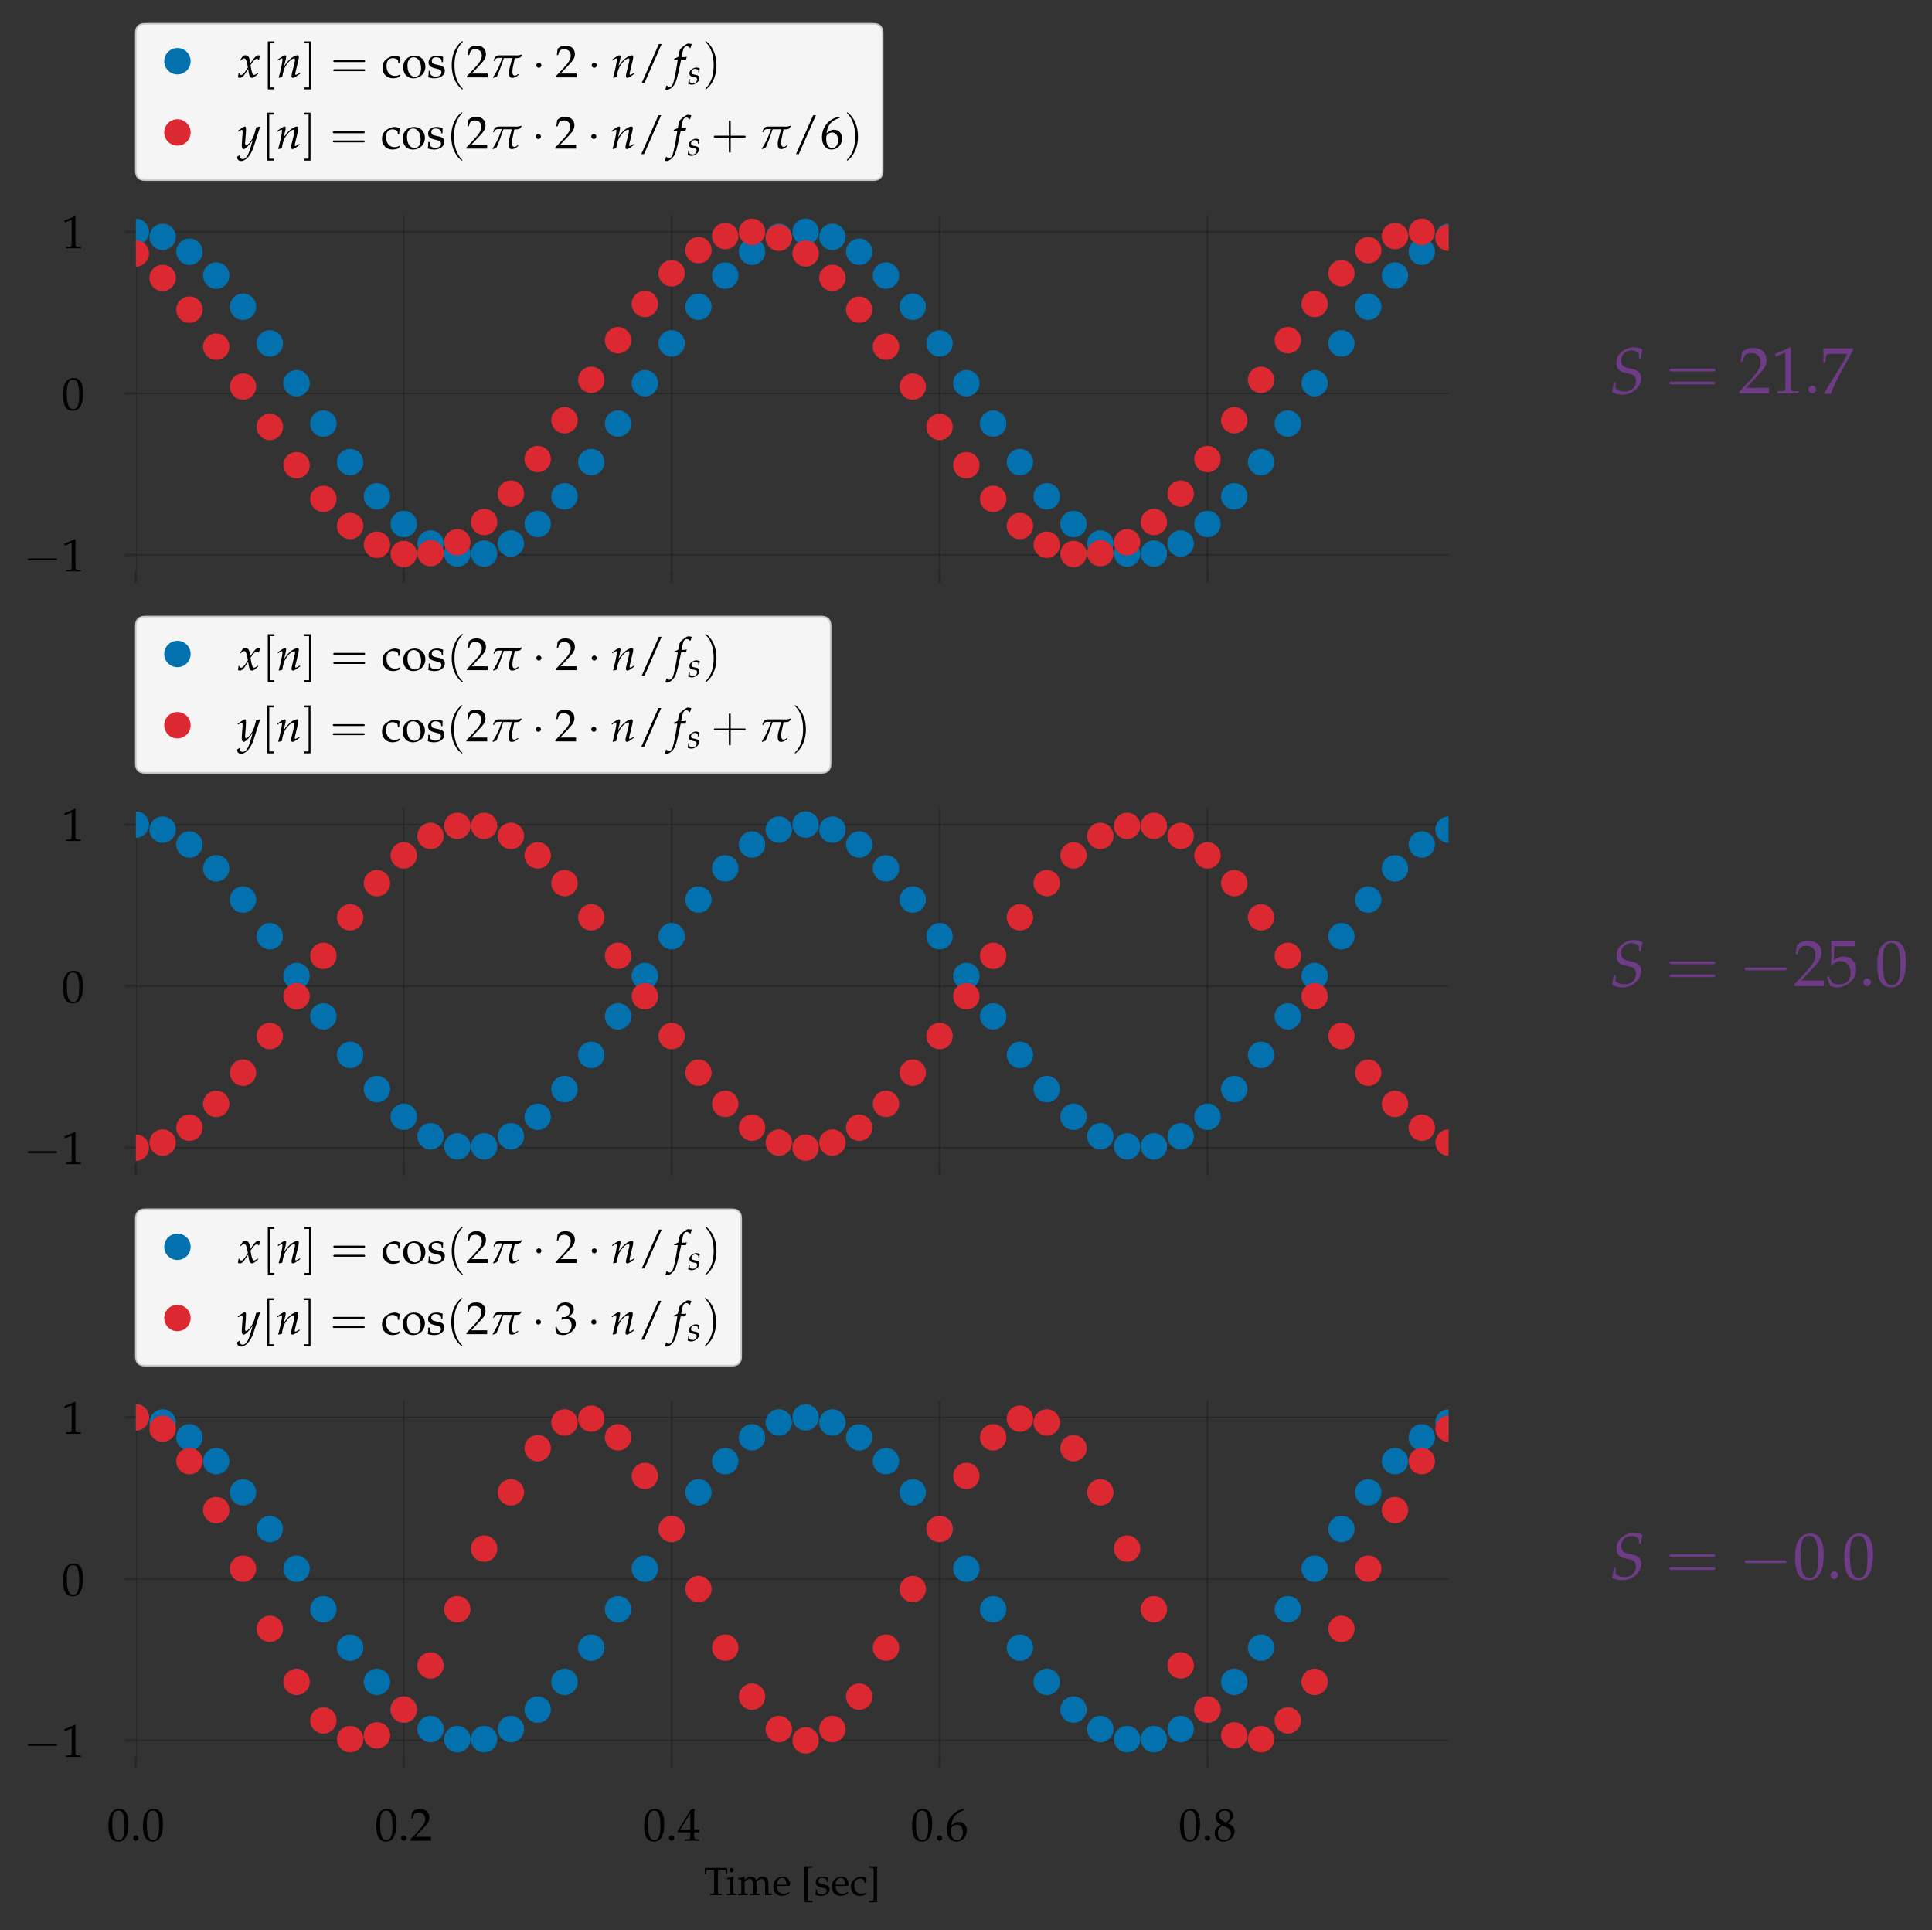 <?xml version="1.0" encoding="utf-8" standalone="no"?>
<!DOCTYPE svg PUBLIC "-//W3C//DTD SVG 1.1//EN"
  "http://www.w3.org/Graphics/SVG/1.1/DTD/svg11.dtd">
<svg height="584.551pt" version="1.1" viewBox="0 0 585.232 584.551" width="585.232pt" xmlns="http://www.w3.org/2000/svg" xmlns:xlink="http://www.w3.org/1999/xlink">
 <rect x="0" y="0" width="585.232" height="584.551" fill="#333333" stroke="none"/>
 <defs>
  <style type="text/css">*{stroke-linecap:butt;stroke-linejoin:round;}</style>
 </defs>
 <g id="figure_1">
  <g id="patch_1">
   <path d="M 0 584.551 
L 585.232 584.551 
L 585.232 0 
L 0 0 
z
" style="fill:none;"/>
  </g>
  <g id="axes_1">
   <g id="patch_2">
    <path d="M 41.146 172.946 
L 438.799 172.946 
L 438.799 65.306 
L 41.146 65.306 
z
" style="fill:none;"/>
   </g>
   <g id="matplotlib.axis_1">
    <g id="xtick_1">
     <g id="line2d_1">
      <path clip-path="url(#p7accf40fe4)" d="M 41.146 172.946 
L 41.146 65.306 
" style="fill:none;stroke:#000000;stroke-linecap:square;stroke-opacity:0.2;stroke-width:0.5;"/>
     </g>
     <g id="line2d_2">
      <defs>
       <path d="M 0 0 
L 0 3.5 
" id="m154138eb24" style="stroke:#000000;stroke-opacity:0.2;stroke-width:0.8;"/>
      </defs>
      <g>
       <use style="fill-opacity:0.2;stroke:#000000;stroke-opacity:0.2;stroke-width:0.8;" x="41.146" xlink:href="#m154138eb24" y="172.946"/>
      </g>
     </g>
    </g>
    <g id="xtick_2">
     <g id="line2d_3">
      <path clip-path="url(#p7accf40fe4)" d="M 122.299 172.946 
L 122.299 65.306 
" style="fill:none;stroke:#000000;stroke-linecap:square;stroke-opacity:0.2;stroke-width:0.5;"/>
     </g>
     <g id="line2d_4">
      <g>
       <use style="fill-opacity:0.2;stroke:#000000;stroke-opacity:0.2;stroke-width:0.8;" x="122.299" xlink:href="#m154138eb24" y="172.946"/>
      </g>
     </g>
    </g>
    <g id="xtick_3">
     <g id="line2d_5">
      <path clip-path="url(#p7accf40fe4)" d="M 203.453 172.946 
L 203.453 65.306 
" style="fill:none;stroke:#000000;stroke-linecap:square;stroke-opacity:0.2;stroke-width:0.5;"/>
     </g>
     <g id="line2d_6">
      <g>
       <use style="fill-opacity:0.2;stroke:#000000;stroke-opacity:0.2;stroke-width:0.8;" x="203.453" xlink:href="#m154138eb24" y="172.946"/>
      </g>
     </g>
    </g>
    <g id="xtick_4">
     <g id="line2d_7">
      <path clip-path="url(#p7accf40fe4)" d="M 284.607 172.946 
L 284.607 65.306 
" style="fill:none;stroke:#000000;stroke-linecap:square;stroke-opacity:0.2;stroke-width:0.5;"/>
     </g>
     <g id="line2d_8">
      <g>
       <use style="fill-opacity:0.2;stroke:#000000;stroke-opacity:0.2;stroke-width:0.8;" x="284.607" xlink:href="#m154138eb24" y="172.946"/>
      </g>
     </g>
    </g>
    <g id="xtick_5">
     <g id="line2d_9">
      <path clip-path="url(#p7accf40fe4)" d="M 365.761 172.946 
L 365.761 65.306 
" style="fill:none;stroke:#000000;stroke-linecap:square;stroke-opacity:0.2;stroke-width:0.5;"/>
     </g>
     <g id="line2d_10">
      <g>
       <use style="fill-opacity:0.2;stroke:#000000;stroke-opacity:0.2;stroke-width:0.8;" x="365.761" xlink:href="#m154138eb24" y="172.946"/>
      </g>
     </g>
    </g>
   </g>
   <g id="matplotlib.axis_2">
    <g id="ytick_1">
     <g id="line2d_11">
      <path clip-path="url(#p7accf40fe4)" d="M 41.146 168.053 
L 438.799 168.053 
" style="fill:none;stroke:#000000;stroke-linecap:square;stroke-opacity:0.2;stroke-width:0.5;"/>
     </g>
     <g id="line2d_12">
      <defs>
       <path d="M 0 0 
L -3.5 0 
" id="m3f70d4bfe2" style="stroke:#000000;stroke-opacity:0.2;stroke-width:0.8;"/>
      </defs>
      <g>
       <use style="fill-opacity:0.2;stroke:#000000;stroke-opacity:0.2;stroke-width:0.8;" x="41.146" xlink:href="#m3f70d4bfe2" y="168.053"/>
      </g>
     </g>
     <g id="text_1">
      <!-- $\mathdefault{−1}$ -->
      <g transform="translate(7.2 173.043)scale(0.14 -0.14)">
       <defs>
        <path d="M 65.906 23 
C 67.594 23 69.406 23 69.406 25 
C 69.406 27 67.594 27 65.906 27 
L 11.797 27 
C 10.094 27 8.297 27 8.297 25 
C 8.297 23 10.094 23 11.797 23 
z
" id="CMSY10-0"/>
        <path d="M 6.703 56 
L 7.703 56 
L 20.594 61.812 
C 20.703 61.906 20.797 61.906 20.906 61.906 
C 21.5 61.906 21.703 61.016 21.703 58.609 
L 21.703 9.578 
C 21.703 4.312 20.594 3.203 15.203 3.203 
L 9.594 3.203 
L 9.594 0 
C 25 0 25 0 26.094 0 
C 27.406 0 29.594 0 33 0 
C 34.203 0 37.703 0 41.797 0 
L 41.797 3.203 
L 36.594 3.203 
C 31.094 3.203 30.094 4.312 30.094 9.562 
L 30.094 69.422 
L 28.703 69.922 
C 22.203 66.516 15.094 63.516 6 60.312 
z
" id="URW_Palladio_L_Roman-49"/>
       </defs>
       <use transform="scale(1.038)" xlink:href="#CMSY10-0"/>
       <use transform="translate(81.942 0)scale(0.996)" xlink:href="#URW_Palladio_L_Roman-49"/>
      </g>
     </g>
    </g>
    <g id="ytick_2">
     <g id="line2d_13">
      <path clip-path="url(#p7accf40fe4)" d="M 41.146 119.126 
L 438.799 119.126 
" style="fill:none;stroke:#000000;stroke-linecap:square;stroke-opacity:0.2;stroke-width:0.5;"/>
     </g>
     <g id="line2d_14">
      <g>
       <use style="fill-opacity:0.2;stroke:#000000;stroke-opacity:0.2;stroke-width:0.8;" x="41.146" xlink:href="#m3f70d4bfe2" y="119.126"/>
      </g>
     </g>
     <g id="text_2">
      <!-- $\mathdefault{0}$ -->
      <g transform="translate(18.672 124.116)scale(0.14 -0.14)">
       <defs>
        <path d="M 26.297 69 
C 10.797 69 2.906 56.688 2.906 32.453 
C 2.906 20.719 5 10.625 8.5 5.719 
C 12 0.797 17.594 -2 23.797 -2 
C 38.906 -2 46.5 11.016 46.5 36.656 
C 46.5 58.578 40 69 26.297 69 
z
M 24.5 65.5 
C 34.203 65.5 38.094 55.688 38.094 31.641 
C 38.094 10.328 34.297 1.5 25.094 1.5 
C 15.406 1.5 11.297 11.625 11.297 36.062 
C 11.297 57.188 15 65.5 24.5 65.5 
z
" id="URW_Palladio_L_Roman-48"/>
       </defs>
       <use transform="scale(0.996)" xlink:href="#URW_Palladio_L_Roman-48"/>
      </g>
     </g>
    </g>
    <g id="ytick_3">
     <g id="line2d_15">
      <path clip-path="url(#p7accf40fe4)" d="M 41.146 70.199 
L 438.799 70.199 
" style="fill:none;stroke:#000000;stroke-linecap:square;stroke-opacity:0.2;stroke-width:0.5;"/>
     </g>
     <g id="line2d_16">
      <g>
       <use style="fill-opacity:0.2;stroke:#000000;stroke-opacity:0.2;stroke-width:0.8;" x="41.146" xlink:href="#m3f70d4bfe2" y="70.199"/>
      </g>
     </g>
     <g id="text_3">
      <!-- $\mathdefault{1}$ -->
      <g transform="translate(18.672 75.188)scale(0.14 -0.14)">
       <use transform="scale(0.996)" xlink:href="#URW_Palladio_L_Roman-49"/>
      </g>
     </g>
    </g>
   </g>
   <g id="line2d_17">
    <defs>
     <path d="M 0 4 
C 1.061 4 2.078 3.579 2.828 2.828 
C 3.579 2.078 4 1.061 4 0 
C 4 -1.061 3.579 -2.078 2.828 -2.828 
C 2.078 -3.579 1.061 -4 0 -4 
C -1.061 -4 -2.078 -3.579 -2.828 -2.828 
C -3.579 -2.078 -4 -1.061 -4 0 
C -4 1.061 -3.579 2.078 -2.828 2.828 
C -2.078 3.579 -1.061 4 0 4 
z
" id="mb77d8b3ae3"/>
    </defs>
    <g clip-path="url(#p7accf40fe4)">
     <use style="fill:#0271ae;" x="41.146" xlink:href="#mb77d8b3ae3" y="70.199"/>
     <use style="fill:#0271ae;" x="49.261" xlink:href="#mb77d8b3ae3" y="71.736"/>
     <use style="fill:#0271ae;" x="57.376" xlink:href="#mb77d8b3ae3" y="76.251"/>
     <use style="fill:#0271ae;" x="65.492" xlink:href="#mb77d8b3ae3" y="83.46"/>
     <use style="fill:#0271ae;" x="73.607" xlink:href="#mb77d8b3ae3" y="92.909"/>
     <use style="fill:#0271ae;" x="81.723" xlink:href="#mb77d8b3ae3" y="104.007"/>
     <use style="fill:#0271ae;" x="89.838" xlink:href="#mb77d8b3ae3" y="116.054"/>
     <use style="fill:#0271ae;" x="97.953" xlink:href="#mb77d8b3ae3" y="128.294"/>
     <use style="fill:#0271ae;" x="106.069" xlink:href="#mb77d8b3ae3" y="139.958"/>
     <use style="fill:#0271ae;" x="114.184" xlink:href="#mb77d8b3ae3" y="150.313"/>
     <use style="fill:#0271ae;" x="122.299" xlink:href="#mb77d8b3ae3" y="158.709"/>
     <use style="fill:#0271ae;" x="130.415" xlink:href="#mb77d8b3ae3" y="164.617"/>
     <use style="fill:#0271ae;" x="138.53" xlink:href="#mb77d8b3ae3" y="167.667"/>
     <use style="fill:#0271ae;" x="146.646" xlink:href="#mb77d8b3ae3" y="167.667"/>
     <use style="fill:#0271ae;" x="154.761" xlink:href="#mb77d8b3ae3" y="164.617"/>
     <use style="fill:#0271ae;" x="162.876" xlink:href="#mb77d8b3ae3" y="158.709"/>
     <use style="fill:#0271ae;" x="170.992" xlink:href="#mb77d8b3ae3" y="150.313"/>
     <use style="fill:#0271ae;" x="179.107" xlink:href="#mb77d8b3ae3" y="139.958"/>
     <use style="fill:#0271ae;" x="187.222" xlink:href="#mb77d8b3ae3" y="128.294"/>
     <use style="fill:#0271ae;" x="195.338" xlink:href="#mb77d8b3ae3" y="116.054"/>
     <use style="fill:#0271ae;" x="203.453" xlink:href="#mb77d8b3ae3" y="104.007"/>
     <use style="fill:#0271ae;" x="211.569" xlink:href="#mb77d8b3ae3" y="92.909"/>
     <use style="fill:#0271ae;" x="219.684" xlink:href="#mb77d8b3ae3" y="83.46"/>
     <use style="fill:#0271ae;" x="227.799" xlink:href="#mb77d8b3ae3" y="76.251"/>
     <use style="fill:#0271ae;" x="235.915" xlink:href="#mb77d8b3ae3" y="71.736"/>
     <use style="fill:#0271ae;" x="244.03" xlink:href="#mb77d8b3ae3" y="70.199"/>
     <use style="fill:#0271ae;" x="252.145" xlink:href="#mb77d8b3ae3" y="71.736"/>
     <use style="fill:#0271ae;" x="260.261" xlink:href="#mb77d8b3ae3" y="76.251"/>
     <use style="fill:#0271ae;" x="268.376" xlink:href="#mb77d8b3ae3" y="83.46"/>
     <use style="fill:#0271ae;" x="276.492" xlink:href="#mb77d8b3ae3" y="92.909"/>
     <use style="fill:#0271ae;" x="284.607" xlink:href="#mb77d8b3ae3" y="104.007"/>
     <use style="fill:#0271ae;" x="292.722" xlink:href="#mb77d8b3ae3" y="116.054"/>
     <use style="fill:#0271ae;" x="300.838" xlink:href="#mb77d8b3ae3" y="128.294"/>
     <use style="fill:#0271ae;" x="308.953" xlink:href="#mb77d8b3ae3" y="139.958"/>
     <use style="fill:#0271ae;" x="317.068" xlink:href="#mb77d8b3ae3" y="150.313"/>
     <use style="fill:#0271ae;" x="325.184" xlink:href="#mb77d8b3ae3" y="158.709"/>
     <use style="fill:#0271ae;" x="333.299" xlink:href="#mb77d8b3ae3" y="164.617"/>
     <use style="fill:#0271ae;" x="341.415" xlink:href="#mb77d8b3ae3" y="167.667"/>
     <use style="fill:#0271ae;" x="349.53" xlink:href="#mb77d8b3ae3" y="167.667"/>
     <use style="fill:#0271ae;" x="357.645" xlink:href="#mb77d8b3ae3" y="164.617"/>
     <use style="fill:#0271ae;" x="365.761" xlink:href="#mb77d8b3ae3" y="158.709"/>
     <use style="fill:#0271ae;" x="373.876" xlink:href="#mb77d8b3ae3" y="150.313"/>
     <use style="fill:#0271ae;" x="381.991" xlink:href="#mb77d8b3ae3" y="139.958"/>
     <use style="fill:#0271ae;" x="390.107" xlink:href="#mb77d8b3ae3" y="128.294"/>
     <use style="fill:#0271ae;" x="398.222" xlink:href="#mb77d8b3ae3" y="116.054"/>
     <use style="fill:#0271ae;" x="406.338" xlink:href="#mb77d8b3ae3" y="104.007"/>
     <use style="fill:#0271ae;" x="414.453" xlink:href="#mb77d8b3ae3" y="92.909"/>
     <use style="fill:#0271ae;" x="422.568" xlink:href="#mb77d8b3ae3" y="83.46"/>
     <use style="fill:#0271ae;" x="430.684" xlink:href="#mb77d8b3ae3" y="76.251"/>
     <use style="fill:#0271ae;" x="438.799" xlink:href="#mb77d8b3ae3" y="71.736"/>
    </g>
   </g>
   <g id="line2d_18">
    <defs>
     <path d="M 0 4 
C 1.061 4 2.078 3.579 2.828 2.828 
C 3.579 2.078 4 1.061 4 0 
C 4 -1.061 3.579 -2.078 2.828 -2.828 
C 2.078 -3.579 1.061 -4 0 -4 
C -1.061 -4 -2.078 -3.579 -2.828 -2.828 
C -3.579 -2.078 -4 -1.061 -4 0 
C -4 1.061 -3.579 2.078 -2.828 2.828 
C -2.078 3.579 -1.061 4 0 4 
z
" id="m0ccbb46b11"/>
    </defs>
    <g clip-path="url(#p7accf40fe4)">
     <use style="fill:#dc2830;" x="41.146" xlink:href="#m0ccbb46b11" y="76.754"/>
     <use style="fill:#dc2830;" x="49.261" xlink:href="#m0ccbb46b11" y="84.169"/>
     <use style="fill:#dc2830;" x="57.376" xlink:href="#m0ccbb46b11" y="93.78"/>
     <use style="fill:#dc2830;" x="65.492" xlink:href="#m0ccbb46b11" y="104.984"/>
     <use style="fill:#dc2830;" x="73.607" xlink:href="#m0ccbb46b11" y="117.077"/>
     <use style="fill:#dc2830;" x="81.723" xlink:href="#m0ccbb46b11" y="129.298"/>
     <use style="fill:#dc2830;" x="89.838" xlink:href="#m0ccbb46b11" y="140.881"/>
     <use style="fill:#dc2830;" x="97.953" xlink:href="#m0ccbb46b11" y="151.096"/>
     <use style="fill:#dc2830;" x="106.069" xlink:href="#m0ccbb46b11" y="159.303"/>
     <use style="fill:#dc2830;" x="114.184" xlink:href="#m0ccbb46b11" y="164.985"/>
     <use style="fill:#dc2830;" x="122.299" xlink:href="#m0ccbb46b11" y="167.785"/>
     <use style="fill:#dc2830;" x="130.415" xlink:href="#m0ccbb46b11" y="167.528"/>
     <use style="fill:#dc2830;" x="138.53" xlink:href="#m0ccbb46b11" y="164.23"/>
     <use style="fill:#dc2830;" x="146.646" xlink:href="#m0ccbb46b11" y="158.098"/>
     <use style="fill:#dc2830;" x="154.761" xlink:href="#m0ccbb46b11" y="149.517"/>
     <use style="fill:#dc2830;" x="162.876" xlink:href="#m0ccbb46b11" y="139.026"/>
     <use style="fill:#dc2830;" x="170.992" xlink:href="#m0ccbb46b11" y="127.285"/>
     <use style="fill:#dc2830;" x="179.107" xlink:href="#m0ccbb46b11" y="115.032"/>
     <use style="fill:#dc2830;" x="187.222" xlink:href="#m0ccbb46b11" y="103.035"/>
     <use style="fill:#dc2830;" x="195.338" xlink:href="#m0ccbb46b11" y="92.05"/>
     <use style="fill:#dc2830;" x="203.453" xlink:href="#m0ccbb46b11" y="82.766"/>
     <use style="fill:#dc2830;" x="211.569" xlink:href="#m0ccbb46b11" y="75.766"/>
     <use style="fill:#dc2830;" x="219.684" xlink:href="#m0ccbb46b11" y="71.491"/>
     <use style="fill:#dc2830;" x="227.799" xlink:href="#m0ccbb46b11" y="70.209"/>
     <use style="fill:#dc2830;" x="235.915" xlink:href="#m0ccbb46b11" y="72.001"/>
     <use style="fill:#dc2830;" x="244.03" xlink:href="#m0ccbb46b11" y="76.754"/>
     <use style="fill:#dc2830;" x="252.145" xlink:href="#m0ccbb46b11" y="84.169"/>
     <use style="fill:#dc2830;" x="260.261" xlink:href="#m0ccbb46b11" y="93.78"/>
     <use style="fill:#dc2830;" x="268.376" xlink:href="#m0ccbb46b11" y="104.984"/>
     <use style="fill:#dc2830;" x="276.492" xlink:href="#m0ccbb46b11" y="117.077"/>
     <use style="fill:#dc2830;" x="284.607" xlink:href="#m0ccbb46b11" y="129.298"/>
     <use style="fill:#dc2830;" x="292.722" xlink:href="#m0ccbb46b11" y="140.881"/>
     <use style="fill:#dc2830;" x="300.838" xlink:href="#m0ccbb46b11" y="151.096"/>
     <use style="fill:#dc2830;" x="308.953" xlink:href="#m0ccbb46b11" y="159.303"/>
     <use style="fill:#dc2830;" x="317.068" xlink:href="#m0ccbb46b11" y="164.985"/>
     <use style="fill:#dc2830;" x="325.184" xlink:href="#m0ccbb46b11" y="167.785"/>
     <use style="fill:#dc2830;" x="333.299" xlink:href="#m0ccbb46b11" y="167.528"/>
     <use style="fill:#dc2830;" x="341.415" xlink:href="#m0ccbb46b11" y="164.23"/>
     <use style="fill:#dc2830;" x="349.53" xlink:href="#m0ccbb46b11" y="158.098"/>
     <use style="fill:#dc2830;" x="357.645" xlink:href="#m0ccbb46b11" y="149.517"/>
     <use style="fill:#dc2830;" x="365.761" xlink:href="#m0ccbb46b11" y="139.026"/>
     <use style="fill:#dc2830;" x="373.876" xlink:href="#m0ccbb46b11" y="127.285"/>
     <use style="fill:#dc2830;" x="381.991" xlink:href="#m0ccbb46b11" y="115.032"/>
     <use style="fill:#dc2830;" x="390.107" xlink:href="#m0ccbb46b11" y="103.035"/>
     <use style="fill:#dc2830;" x="398.222" xlink:href="#m0ccbb46b11" y="92.05"/>
     <use style="fill:#dc2830;" x="406.338" xlink:href="#m0ccbb46b11" y="82.766"/>
     <use style="fill:#dc2830;" x="414.453" xlink:href="#m0ccbb46b11" y="75.766"/>
     <use style="fill:#dc2830;" x="422.568" xlink:href="#m0ccbb46b11" y="71.491"/>
     <use style="fill:#dc2830;" x="430.684" xlink:href="#m0ccbb46b11" y="70.209"/>
     <use style="fill:#dc2830;" x="438.799" xlink:href="#m0ccbb46b11" y="72.001"/>
    </g>
   </g>
   <g id="text_4">
    <!-- $S=21.7$ -->
    <g style="fill:#6e3b87;" transform="translate(487.491 119.126)scale(0.2 -0.2)">
     <defs>
      <path d="M 45.094 53.188 
L 48.094 53.188 
C 48.5 58.547 49.203 62.344 50.594 66.609 
C 46.094 69.016 42.094 70 37.406 70 
C 30.094 70 22.5 66.922 17.203 61.562 
C 12.906 57.469 10.797 52.406 10.797 46.641 
C 10.797 38.188 14.594 33.5 23 31.516 
L 32.5 29.234 
C 37.906 27.953 40.594 24.469 40.594 18.797 
C 40.594 9.344 33.5 2.781 23.203 2.781 
C 17.797 2.781 14 3.984 9.594 7.062 
L 9.594 16.906 
L 6.594 16.906 
C 6 11.438 5.297 6.969 4.203 1.781 
C 9.094 -0.703 14.406 -2 19.703 -2 
C 35.203 -2 48.5 9.641 48.5 23.062 
C 48.5 30.922 44.203 35.094 34.094 37.297 
L 27.594 38.672 
C 21 40.062 18 43.75 18 50.312 
C 18 58.969 24.703 65.219 33.906 65.219 
C 38.797 65.219 42.094 63.938 45.094 60.75 
z
" id="URW_Palladio_L_Italic-83"/>
      <path d="M 68.703 32 
C 70.203 32 72.094 32 72.094 34.016 
C 72.094 36.016 70.203 36.016 68.797 36.016 
L 8.906 36.016 
C 7.5 36.016 5.594 36.016 5.594 34.016 
C 5.594 32 7.5 32 9 32 
z
M 68.797 13 
C 70.203 13 72.094 13 72.094 15.016 
C 72.094 17.016 70.203 17.016 68.703 17.016 
L 9 17.016 
C 7.5 17.016 5.594 17.016 5.594 15.016 
C 5.594 13 7.5 13 8.906 13 
z
" id="CMR10-61"/>
      <path d="M 1.594 2.5 
L 1.594 0 
C 20.297 0 20.297 0 23.906 0 
C 27.5 0 27.5 0 46.797 0 
C 46.594 1.953 46.594 2.906 46.594 4.203 
C 46.594 5.438 46.594 6.359 46.797 8.422 
C 35.297 8.422 30.703 8.422 12.203 8.422 
L 30.406 27.516 
C 40.094 37.719 43.094 43.172 43.094 50.594 
C 43.094 61.969 35.297 69 22.594 69 
C 15.406 69 10.5 67 5.594 62.016 
L 3.906 48.422 
L 6.797 48.422 
L 8.094 53.016 
C 9.703 58.797 13.297 61.297 20 61.297 
C 28.594 61.297 34.094 55.891 34.094 47.422 
C 34.094 39.922 29.906 32.547 18.594 20.562 
z
" id="URW_Palladio_L_Roman-50"/>
      <path d="M 12.406 11.625 
C 9.406 11.625 6.703 8.812 6.703 5.812 
C 6.703 2.797 9.406 0 12.297 0 
C 15.5 0 18.297 2.703 18.297 5.812 
C 18.297 8.812 15.5 11.625 12.406 11.625 
z
" id="URW_Palladio_L_Roman-46"/>
      <path d="M 5.594 0.5 
L 6.5 -0.797 
C 10.406 -0.5 10.406 -0.5 11.094 -0.5 
C 11.797 -0.5 11.797 -0.5 15.703 -0.797 
C 19.906 10.141 24.797 20.578 31.406 32.609 
L 49.703 65.609 
L 49.703 68.312 
C 38.906 68.312 35.406 68.312 27.297 68.312 
C 20 68.312 15.094 68.312 5.406 68.312 
L 4.406 68.109 
C 4.703 58.594 4.703 58.594 4.703 57.578 
C 4.703 56.469 4.703 56.469 4.406 47.359 
L 7.406 47.359 
L 8.094 52.969 
C 8.906 59.203 9.594 60 14.203 60 
L 40.906 60 
C 36.906 51.766 33.797 45.953 30 39.828 
z
" id="URW_Palladio_L_Roman-55"/>
     </defs>
     <use transform="scale(0.996)" xlink:href="#URW_Palladio_L_Italic-83"/>
     <use transform="translate(85.557 0)scale(1.038)" xlink:href="#CMR10-61"/>
     <use transform="translate(195.173 0)scale(0.996)" xlink:href="#URW_Palladio_L_Roman-50"/>
     <use transform="translate(244.986 0)scale(0.996)" xlink:href="#URW_Palladio_L_Roman-49"/>
     <use transform="translate(294.799 0)scale(0.996)" xlink:href="#URW_Palladio_L_Roman-46"/>
     <use transform="translate(319.706 0)scale(0.996)" xlink:href="#URW_Palladio_L_Roman-55"/>
    </g>
   </g>
   <g id="legend_1">
    <g id="patch_3">
     <path d="M 43.946 54.542 
L 264.57 54.542 
Q 267.37 54.542 267.37 51.742 
L 267.37 10 
Q 267.37 7.2 264.57 7.2 
L 43.946 7.2 
Q 41.146 7.2 41.146 10 
L 41.146 51.742 
Q 41.146 54.542 43.946 54.542 
z
" style="fill:#ffffff;opacity:0.95;stroke:#cccccc;stroke-linejoin:miter;stroke-width:0.5;"/>
    </g>
    <g id="line2d_19"/>
    <g id="line2d_20">
     <g>
      <use style="fill:#0271ae;" x="53.746" xlink:href="#mb77d8b3ae3" y="18.538"/>
     </g>
    </g>
    <g id="text_5">
     <!-- $x[n] = \cos(2\pi \cdot 2 \cdot n / f_s)$ -->
     <g transform="translate(71.946 23.438)scale(0.14 -0.14)">
      <defs>
       <path d="M 2.094 8.844 
C 2.094 6.844 1.906 5.578 1.297 2.391 
C 1.094 1.203 1 0.906 0.906 0.203 
C 2.406 -0.609 4 -1 5.203 -1 
C 8.5 -1 12.406 1.891 15.5 6.547 
L 23.094 18.188 
L 24.203 11.328 
C 25.5 2.875 27.797 -1 31.406 -1 
C 33.594 -1 36.797 0.688 40 3.578 
L 44.906 7.953 
L 44 9.844 
C 40.406 6.859 37.906 5.375 36.297 5.375 
C 34.797 5.375 33.5 6.375 32.5 8.344 
C 31.594 10.234 30.5 13.906 30 16.797 
L 28.203 26.812 
L 31.703 31.688 
C 36.406 38.141 39.094 40.422 42.203 40.422 
C 43.797 40.422 45 39.625 45.5 38.141 
L 46.906 38.531 
L 48.406 47 
C 47.203 47.703 46.297 48 45.406 48 
C 41.406 48 37.406 44.406 31.203 35.266 
L 27.5 29.797 
L 26.906 34.562 
C 25.703 44.406 23 48 17.094 48 
C 14.5 48 12.297 47.203 11.406 45.906 
L 5.594 37.641 
L 7.297 36.656 
C 10.297 40.031 12.297 41.422 14.203 41.422 
C 17.5 41.422 19.703 37.359 21.406 27.609 
L 22.5 21.453 
L 18.5 15.266 
C 14.203 8.578 10.797 5.375 8 5.375 
C 6.5 5.375 5.406 5.797 5.203 6.297 
L 4.094 9.141 
z
" id="URW_Palladio_L_Italic-120"/>
       <path d="M 25.5 -25 
L 25.5 -20.984 
L 15.797 -20.984 
L 15.797 71 
L 25.5 71 
L 25.5 75.016 
L 11.797 75.016 
L 11.797 -25 
z
" id="CMR10-91"/>
       <path d="M 2.406 38.609 
L 3.094 36.609 
L 6.297 38.703 
C 10 41.016 10.297 41.203 11 41.203 
C 12.094 41.203 12.797 40.219 12.797 38.719 
C 12.797 33.625 8.703 14.359 4.594 0.094 
L 5.297 -1 
C 7.797 -0.312 10.094 0.281 12.297 0.688 
C 14.203 13.266 16.297 19.75 20.906 26.641 
C 26.297 35.016 33.797 41.203 38.297 41.203 
C 39.406 41.203 40 40.312 40 38.812 
C 40 37.016 39.703 34.922 38.906 31.734 
L 33.703 10.578 
C 32.797 6.875 32.406 4.594 32.406 3 
C 32.406 0.484 33.5 -1 35.406 -1 
C 38 -1 41.594 1.078 51.406 8.375 
L 50.406 10.172 
L 47.797 8.484 
C 44.906 6.578 42.703 5.484 41.703 5.484 
C 41 5.484 40.406 6.375 40.406 7.469 
C 40.406 7.969 40.5 9.078 40.594 9.484 
L 47.203 37.016 
C 47.906 39.922 48.297 42.703 48.297 44.391 
C 48.297 46.703 47.203 48 45.203 48 
C 41 48 34.094 44.219 28.203 38.719 
C 24.406 35.219 21.594 31.828 16.406 24.547 
L 20.203 40.609 
C 20.594 42.406 20.797 43.594 20.797 44.703 
C 20.797 46.797 20 48 18.5 48 
C 16.406 48 12.5 45.812 5.203 40.609 
z
" id="URW_Palladio_L_Italic-110"/>
       <path d="M 15.906 75.016 
L 2.203 75.016 
L 2.203 71 
L 11.906 71 
L 11.906 -20.984 
L 2.203 -20.984 
L 2.203 -25 
L 15.906 -25 
z
" id="CMR10-93"/>
       <path d="M 39.906 31.156 
C 39.906 35.766 40.406 39.875 41.297 43.484 
C 37.297 45.891 33.797 47 29.703 47 
C 24.906 47 19.297 45.094 13.297 41.281 
C 6.297 36.875 2.594 29.859 2.594 21.047 
C 2.594 7.516 12.094 -2 25.5 -2 
C 30.703 -2 38.203 -0.094 39.203 1.406 
L 41.297 4.609 
L 40.297 6.109 
C 36.594 4.109 33.406 3.203 29.797 3.203 
C 18.703 3.203 11.406 11.828 11.406 25.047 
C 11.406 35.766 16.406 41.781 25.406 41.781 
C 29.797 41.781 34.594 39.781 36.406 37.281 
L 37.094 31.156 
z
" id="URW_Palladio_L_Roman-99"/>
       <path d="M 27.906 47 
C 13.297 47 3.203 36.672 3.203 21.75 
C 3.203 7.609 12.094 -2 25 -2 
C 40.406 -2 51.406 8.719 51.406 23.75 
C 51.406 37.281 41.594 47 27.906 47 
z
M 26.094 43.688 
C 35.297 43.688 42.094 33.672 42.094 20.047 
C 42.094 8.516 37 1.297 28.906 1.297 
C 19.094 1.297 12.5 10.922 12.5 25.156 
C 12.5 37.172 17.297 43.688 26.094 43.688 
z
" id="URW_Palladio_L_Roman-111"/>
       <path d="M 4.094 14.328 
C 4.094 7.422 3.797 4.406 3 0.406 
C 8.203 -1.297 12.094 -2 16.703 -2 
C 29.797 -2 39.094 5.016 39.094 14.828 
C 39.094 17.938 38.203 20.234 36.297 22.25 
C 33.703 24.75 30.406 25.953 21.594 27.656 
C 13.406 29.266 10.703 31.266 10.703 35.875 
C 10.703 40.875 14.203 43.688 20.297 43.688 
C 27 43.688 32.094 40.188 32.094 35.469 
L 32.094 33.172 
L 34.906 33.172 
C 35 38.984 35.094 41.375 35.406 44.484 
C 30.094 46.297 26.5 47 22.406 47 
C 10.797 47 3.703 41.484 3.703 32.469 
C 3.703 27.656 5.906 24.25 10.5 22.141 
C 13.203 20.938 18.5 19.344 25.297 17.828 
C 29.797 16.828 31.703 14.734 31.703 10.922 
C 31.703 5.516 26.703 1.703 19.594 1.703 
C 12.297 1.703 7.094 5.203 7.094 10.219 
L 7.094 14.328 
z
" id="URW_Palladio_L_Roman-115"/>
       <path d="M 33.094 -24 
C 33.094 -23.703 33.094 -23.5 31.406 -21.797 
C 18.906 -9.125 15.703 9.875 15.703 25.25 
C 15.703 42.734 19.5 60.234 31.797 72.781 
C 33.094 73.984 33.094 74.188 33.094 74.484 
C 33.094 75.188 32.703 75.5 32.094 75.5 
C 31.094 75.5 22.094 68.672 16.203 55.891 
C 11.094 44.844 9.906 33.688 9.906 25.25 
C 9.906 17.406 11 5.25 16.5 -6.109 
C 22.5 -18.469 31.094 -25 32.094 -25 
C 32.703 -25 33.094 -24.703 33.094 -24 
z
" id="CMR10-40"/>
       <path d="M 9.594 35.578 
L 10.5 36.281 
C 12.594 42.203 16.594 42.5 22.297 42.5 
C 23.5 42.5 25.297 42.5 27.406 42.5 
C 19 19.594 15.203 12.656 7.094 -0.094 
L 8 -1 
L 15.406 1.578 
C 19 9.359 25.094 24.484 30.594 42 
L 49.203 42 
C 47.5 35.719 41.703 17.422 41.703 10.953 
C 41.703 0.328 45.5 -1 48.594 -1 
C 53.703 -1 56.594 0.312 62.906 5.625 
L 62.094 7.531 
L 59.703 5.812 
C 60 6.016 57.094 3.719 55.406 3.719 
C 50.703 3.719 49.297 6.641 49.297 12.859 
C 49.297 15.375 49.5 18.078 50.094 21 
C 51.797 29.344 53.5 37.578 54.406 41.703 
C 56.703 41.703 59 41.703 61.297 42 
C 63.094 42 65.297 43.031 66.906 43.641 
C 68 45.781 68.406 45.984 70.297 48.422 
L 69.594 49.625 
C 66.906 48.719 62.406 47.719 59.094 47.719 
C 57.906 47.922 55.406 47.922 52.906 47.922 
C 42.203 47.922 25.703 47.922 21.297 47.922 
C 13.797 47.922 11.094 44.75 8.203 36.375 
z
" id="Pazo_Math_Italic-112"/>
       <path d="M 19.203 25.297 
C 19.203 28.203 16.797 30.594 13.906 30.594 
C 11 30.594 8.594 28.203 8.594 25.297 
C 8.594 22.391 11 20 13.906 20 
C 16.797 20 19.203 22.391 19.203 25.297 
z
" id="CMSY10-1"/>
       <path d="M 51.906 72.5 
L 45.906 72.5 
L 8.703 -12 
L 14.703 -12 
z
" id="URW_Palladio_L_Roman-47"/>
       <path d="M 28.594 38.625 
C 29 40.516 29.703 42.812 30.297 44.203 
L 29.906 44.891 
L 29.203 44.703 
C 26.797 44.094 25.703 44 20.797 44 
L 19.203 44 
L 21.297 55.156 
C 22.906 63.719 25.703 67.5 30.297 67.5 
C 33.297 67.5 36 66 37.5 63.609 
L 38.5 64 
C 39 65.594 40 68.703 40.797 70.703 
L 41.297 72.203 
C 39.703 72.906 36.594 73.5 34.297 73.5 
C 33.203 73.5 31.594 73.203 30.797 72.812 
C 28.406 71.719 20.203 65.641 17.906 63.234 
C 15.703 61.047 14.5 58.062 13.406 52.375 
L 11.906 44.5 
C 7.797 42.5 5.797 41.703 3.297 40.812 
L 2.797 38.625 
L 10.906 38.625 
L 10 33.047 
C 7 13.625 3.297 -4.891 1.094 -11.766 
C -0.703 -17.641 -3.703 -20.719 -7.297 -20.719 
C -9.594 -20.719 -10.703 -20.031 -12.5 -17.828 
L -13.906 -18.219 
C -14.297 -20.516 -15.703 -25.312 -16.203 -26.203 
C -15.297 -26.703 -13.797 -27 -12.703 -27 
C -8.594 -27 -3.203 -23.906 0.703 -19.234 
C 6.797 -12.062 9 -5.094 16.297 29.859 
C 16.594 31.062 17.406 34.844 18.203 38.625 
z
" id="URW_Palladio_L_Italic-102"/>
       <path d="M 3.094 14.797 
C 2.594 9.734 2 6.25 0.906 1.688 
C 4.703 -0.109 8.094 -1 11.594 -1 
C 16.5 -1 21.094 0.797 26.203 4.766 
C 31.297 8.734 33.406 12.406 33.406 17.391 
C 33.406 22.75 30.203 25.625 22.797 27.016 
L 18.5 27.812 
C 12.5 28.906 10.594 30.609 10.594 34.672 
C 10.594 39.953 15.094 44.016 20.797 44.016 
C 24.906 44.016 28.703 42.219 30.297 39.547 
L 30.297 34.078 
L 32.594 34.078 
C 33 37.562 33.406 40.234 34.5 45.312 
C 30.594 47.203 27.797 48 24.5 48 
C 19.297 48 13.203 45.016 8.406 40.25 
C 5.797 37.562 4.703 35.078 4.703 31.5 
C 4.703 25.938 7.797 22.75 14.406 21.469 
L 20.703 20.281 
C 25.094 19.484 26.703 17.688 26.703 13.812 
C 26.703 7.344 22.094 2.984 15 2.984 
C 11.5 2.984 8.406 4.078 5.594 6.453 
L 5.594 14.797 
z
" id="URW_Palladio_L_Italic-115"/>
       <path d="M 28.906 25.25 
C 28.906 33.094 27.797 45.25 22.297 56.594 
C 16.297 68.969 7.703 75.5 6.703 75.5 
C 6.094 75.5 5.703 75.094 5.703 74.484 
C 5.703 74.188 5.703 73.984 7.594 72.188 
C 17.406 62.234 23.094 46.25 23.094 25.25 
C 23.094 8.062 19.406 -9.641 7 -22.297 
C 5.703 -23.5 5.703 -23.703 5.703 -24 
C 5.703 -24.609 6.094 -25 6.703 -25 
C 7.703 -25 16.703 -18.172 22.594 -5.406 
C 27.703 5.656 28.906 16.797 28.906 25.25 
z
" id="CMR10-41"/>
      </defs>
      <use transform="scale(0.996)" xlink:href="#URW_Palladio_L_Italic-120"/>
      <use transform="translate(53.299 0)scale(1.038)" xlink:href="#CMR10-91"/>
      <use transform="translate(84.582 0)scale(0.996)" xlink:href="#URW_Palladio_L_Italic-110"/>
      <use transform="translate(142.465 0)scale(1.038)" xlink:href="#CMR10-93"/>
      <use transform="translate(201.421 0)scale(1.038)" xlink:href="#CMR10-61"/>
      <use transform="translate(311.037 0)scale(0.996)" xlink:href="#URW_Palladio_L_Roman-99"/>
      <use transform="translate(355.271 0)scale(0.996)" xlink:href="#URW_Palladio_L_Roman-111"/>
      <use transform="translate(409.666 0)scale(0.996)" xlink:href="#URW_Palladio_L_Roman-115"/>
      <use transform="translate(453.153 0)scale(1.038)" xlink:href="#CMR10-40"/>
      <use transform="translate(494.647 0)scale(0.996)" xlink:href="#URW_Palladio_L_Roman-50"/>
      <use transform="translate(545.706 0)scale(0.996)" xlink:href="#Pazo_Math_Italic-112"/>
      <use transform="translate(637.605 0)scale(1.038)" xlink:href="#CMSY10-1"/>
      <use transform="translate(687.014 0)scale(0.996)" xlink:href="#URW_Palladio_L_Roman-50"/>
      <use transform="translate(757.444 0)scale(1.038)" xlink:href="#CMSY10-1"/>
      <use transform="translate(808.098 0)scale(0.996)" xlink:href="#URW_Palladio_L_Italic-110"/>
      <use transform="translate(865.981 0)scale(0.996)" xlink:href="#URW_Palladio_L_Roman-47"/>
      <use transform="translate(941.797 0)scale(0.996)" xlink:href="#URW_Palladio_L_Italic-102"/>
      <use transform="translate(974.176 -14.944)scale(0.757)" xlink:href="#URW_Palladio_L_Italic-115"/>
      <use transform="translate(1006.319 0)scale(1.038)" xlink:href="#CMR10-41"/>
     </g>
    </g>
    <g id="line2d_21"/>
    <g id="line2d_22">
     <g>
      <use style="fill:#dc2830;" x="53.746" xlink:href="#m0ccbb46b11" y="40.109"/>
     </g>
    </g>
    <g id="text_6">
     <!-- $y[n] = \cos(2\pi \cdot 2 \cdot n / f_s + \pi / 6)$ -->
     <g transform="translate(71.946 45.009)scale(0.14 -0.14)">
      <defs>
       <path d="M -0.703 -17.547 
C -0.797 -18.234 -0.797 -18.828 -0.797 -19.328 
C -0.797 -23.562 2.906 -27 7.406 -27 
C 18 -27 29 -14.734 34.906 3.562 
L 49 47.094 
L 47.906 48 
C 45 46.906 42.703 46.297 40.5 46.109 
L 37 32.984 
C 35.797 28.312 32.297 21.062 29 16.188 
C 25.5 11.109 20.594 6.75 18.406 6.75 
C 17.203 6.75 16.297 9.047 16.406 11.516 
L 16.5 12.812 
L 18 32.094 
C 18.203 35.188 18.406 38.953 18.406 41.734 
C 18.406 46.203 17.703 48 16 48 
C 14.703 48 13.297 47.297 8.5 44.016 
L 0.297 38.453 
L 1.406 36.672 
L 6.406 39.641 
L 6.797 39.953 
C 7.797 40.547 8.5 40.844 8.906 40.844 
C 10.297 40.844 11.094 38.953 11.094 35.688 
C 11.094 35.578 11.094 34.984 11 34.188 
L 9.297 10.031 
L 9.203 6.047 
C 9.203 1.891 11 -1 13.5 -1 
C 17.203 -1 25.594 7.453 33.094 18.672 
L 28.203 1.812 
C 23.094 -15.625 18.094 -22.812 11.094 -22.812 
C 7.594 -22.812 4.906 -20.172 4.906 -16.75 
C 4.906 -16.25 5 -15.469 5.094 -14.594 
L 4.094 -14.188 
z
" id="URW_Palladio_L_Italic-121"/>
       <path d="M 40.906 23 
L 68.797 23 
C 70.203 23 72.094 23 72.094 25 
C 72.094 27.016 70.203 27.016 68.797 27.016 
L 40.906 27.016 
L 40.906 55.188 
C 40.906 56.594 40.906 58.5 38.906 58.5 
C 36.906 58.5 36.906 56.594 36.906 55.188 
L 36.906 27.016 
L 8.906 27.016 
C 7.5 27.016 5.594 27.016 5.594 25 
C 5.594 23 7.5 23 8.906 23 
L 36.906 23 
L 36.906 -5.172 
C 36.906 -6.578 36.906 -8.5 38.906 -8.5 
C 40.906 -8.5 40.906 -6.578 40.906 -5.172 
z
" id="CMR10-43"/>
       <path d="M 41.594 67.344 
L 37.906 69.047 
C 28.297 65.844 24.203 63.844 19.094 59.438 
C 8.797 50.719 3.203 38.5 3.203 24.766 
C 3.203 8.219 11.203 -2 24.094 -2 
C 37.094 -2 46.797 8.312 46.797 21.953 
C 46.797 33.484 39.906 41 29.297 41 
C 24.297 41 21.297 39.688 15.406 34.984 
C 14.297 34.078 14.203 33.984 13.094 33.188 
C 15.203 51.312 23.594 61.141 41.594 66.547 
z
M 25.5 34.984 
C 33.094 34.984 38.203 28.375 38.203 18.453 
C 38.203 8.016 33.094 1.297 25.406 1.297 
C 16.906 1.297 12.297 8.609 12.297 22.062 
C 12.297 25.562 12.703 27.469 13.797 29.172 
C 16 32.578 20.703 34.984 25.5 34.984 
z
" id="URW_Palladio_L_Roman-54"/>
      </defs>
      <use transform="scale(0.996)" xlink:href="#URW_Palladio_L_Italic-121"/>
      <use transform="translate(52.304 0)scale(1.038)" xlink:href="#CMR10-91"/>
      <use transform="translate(83.587 0)scale(0.996)" xlink:href="#URW_Palladio_L_Italic-110"/>
      <use transform="translate(141.469 0)scale(1.038)" xlink:href="#CMR10-93"/>
      <use transform="translate(200.426 0)scale(1.038)" xlink:href="#CMR10-61"/>
      <use transform="translate(310.042 0)scale(0.996)" xlink:href="#URW_Palladio_L_Roman-99"/>
      <use transform="translate(354.275 0)scale(0.996)" xlink:href="#URW_Palladio_L_Roman-111"/>
      <use transform="translate(408.671 0)scale(0.996)" xlink:href="#URW_Palladio_L_Roman-115"/>
      <use transform="translate(452.158 0)scale(1.038)" xlink:href="#CMR10-40"/>
      <use transform="translate(493.652 0)scale(0.996)" xlink:href="#URW_Palladio_L_Roman-50"/>
      <use transform="translate(544.711 0)scale(0.996)" xlink:href="#Pazo_Math_Italic-112"/>
      <use transform="translate(636.609 0)scale(1.038)" xlink:href="#CMSY10-1"/>
      <use transform="translate(686.018 0)scale(0.996)" xlink:href="#URW_Palladio_L_Roman-50"/>
      <use transform="translate(756.449 0)scale(1.038)" xlink:href="#CMSY10-1"/>
      <use transform="translate(807.103 0)scale(0.996)" xlink:href="#URW_Palladio_L_Italic-110"/>
      <use transform="translate(864.986 0)scale(0.996)" xlink:href="#URW_Palladio_L_Roman-47"/>
      <use transform="translate(940.802 0)scale(0.996)" xlink:href="#URW_Palladio_L_Italic-102"/>
      <use transform="translate(973.18 -14.944)scale(0.757)" xlink:href="#URW_Palladio_L_Italic-115"/>
      <use transform="translate(1024.695 0)scale(1.038)" xlink:href="#CMR10-43"/>
      <use transform="translate(1127.254 0)scale(0.996)" xlink:href="#Pazo_Math_Italic-112"/>
      <use transform="translate(1199.781 0)scale(0.996)" xlink:href="#URW_Palladio_L_Roman-47"/>
      <use transform="translate(1261.4 0)scale(0.996)" xlink:href="#URW_Palladio_L_Roman-54"/>
      <use transform="translate(1312.458 0)scale(1.038)" xlink:href="#CMR10-41"/>
     </g>
    </g>
   </g>
  </g>
  <g id="axes_2">
   <g id="patch_4">
    <path d="M 41.146 352.48 
L 438.799 352.48 
L 438.799 244.84 
L 41.146 244.84 
z
" style="fill:none;"/>
   </g>
   <g id="matplotlib.axis_3">
    <g id="xtick_6">
     <g id="line2d_23">
      <path clip-path="url(#p8d450b989c)" d="M 41.146 352.48 
L 41.146 244.84 
" style="fill:none;stroke:#000000;stroke-linecap:square;stroke-opacity:0.2;stroke-width:0.5;"/>
     </g>
     <g id="line2d_24">
      <g>
       <use style="fill-opacity:0.2;stroke:#000000;stroke-opacity:0.2;stroke-width:0.8;" x="41.146" xlink:href="#m154138eb24" y="352.48"/>
      </g>
     </g>
    </g>
    <g id="xtick_7">
     <g id="line2d_25">
      <path clip-path="url(#p8d450b989c)" d="M 122.299 352.48 
L 122.299 244.84 
" style="fill:none;stroke:#000000;stroke-linecap:square;stroke-opacity:0.2;stroke-width:0.5;"/>
     </g>
     <g id="line2d_26">
      <g>
       <use style="fill-opacity:0.2;stroke:#000000;stroke-opacity:0.2;stroke-width:0.8;" x="122.299" xlink:href="#m154138eb24" y="352.48"/>
      </g>
     </g>
    </g>
    <g id="xtick_8">
     <g id="line2d_27">
      <path clip-path="url(#p8d450b989c)" d="M 203.453 352.48 
L 203.453 244.84 
" style="fill:none;stroke:#000000;stroke-linecap:square;stroke-opacity:0.2;stroke-width:0.5;"/>
     </g>
     <g id="line2d_28">
      <g>
       <use style="fill-opacity:0.2;stroke:#000000;stroke-opacity:0.2;stroke-width:0.8;" x="203.453" xlink:href="#m154138eb24" y="352.48"/>
      </g>
     </g>
    </g>
    <g id="xtick_9">
     <g id="line2d_29">
      <path clip-path="url(#p8d450b989c)" d="M 284.607 352.48 
L 284.607 244.84 
" style="fill:none;stroke:#000000;stroke-linecap:square;stroke-opacity:0.2;stroke-width:0.5;"/>
     </g>
     <g id="line2d_30">
      <g>
       <use style="fill-opacity:0.2;stroke:#000000;stroke-opacity:0.2;stroke-width:0.8;" x="284.607" xlink:href="#m154138eb24" y="352.48"/>
      </g>
     </g>
    </g>
    <g id="xtick_10">
     <g id="line2d_31">
      <path clip-path="url(#p8d450b989c)" d="M 365.761 352.48 
L 365.761 244.84 
" style="fill:none;stroke:#000000;stroke-linecap:square;stroke-opacity:0.2;stroke-width:0.5;"/>
     </g>
     <g id="line2d_32">
      <g>
       <use style="fill-opacity:0.2;stroke:#000000;stroke-opacity:0.2;stroke-width:0.8;" x="365.761" xlink:href="#m154138eb24" y="352.48"/>
      </g>
     </g>
    </g>
   </g>
   <g id="matplotlib.axis_4">
    <g id="ytick_4">
     <g id="line2d_33">
      <path clip-path="url(#p8d450b989c)" d="M 41.146 347.587 
L 438.799 347.587 
" style="fill:none;stroke:#000000;stroke-linecap:square;stroke-opacity:0.2;stroke-width:0.5;"/>
     </g>
     <g id="line2d_34">
      <g>
       <use style="fill-opacity:0.2;stroke:#000000;stroke-opacity:0.2;stroke-width:0.8;" x="41.146" xlink:href="#m3f70d4bfe2" y="347.587"/>
      </g>
     </g>
     <g id="text_7">
      <!-- $\mathdefault{−1}$ -->
      <g transform="translate(7.2 352.577)scale(0.14 -0.14)">
       <use transform="scale(1.038)" xlink:href="#CMSY10-0"/>
       <use transform="translate(81.942 0)scale(0.996)" xlink:href="#URW_Palladio_L_Roman-49"/>
      </g>
     </g>
    </g>
    <g id="ytick_5">
     <g id="line2d_35">
      <path clip-path="url(#p8d450b989c)" d="M 41.146 298.66 
L 438.799 298.66 
" style="fill:none;stroke:#000000;stroke-linecap:square;stroke-opacity:0.2;stroke-width:0.5;"/>
     </g>
     <g id="line2d_36">
      <g>
       <use style="fill-opacity:0.2;stroke:#000000;stroke-opacity:0.2;stroke-width:0.8;" x="41.146" xlink:href="#m3f70d4bfe2" y="298.66"/>
      </g>
     </g>
     <g id="text_8">
      <!-- $\mathdefault{0}$ -->
      <g transform="translate(18.672 303.649)scale(0.14 -0.14)">
       <use transform="scale(0.996)" xlink:href="#URW_Palladio_L_Roman-48"/>
      </g>
     </g>
    </g>
    <g id="ytick_6">
     <g id="line2d_37">
      <path clip-path="url(#p8d450b989c)" d="M 41.146 249.732 
L 438.799 249.732 
" style="fill:none;stroke:#000000;stroke-linecap:square;stroke-opacity:0.2;stroke-width:0.5;"/>
     </g>
     <g id="line2d_38">
      <g>
       <use style="fill-opacity:0.2;stroke:#000000;stroke-opacity:0.2;stroke-width:0.8;" x="41.146" xlink:href="#m3f70d4bfe2" y="249.732"/>
      </g>
     </g>
     <g id="text_9">
      <!-- $\mathdefault{1}$ -->
      <g transform="translate(18.672 254.722)scale(0.14 -0.14)">
       <use transform="scale(0.996)" xlink:href="#URW_Palladio_L_Roman-49"/>
      </g>
     </g>
    </g>
   </g>
   <g id="line2d_39">
    <g clip-path="url(#p8d450b989c)">
     <use style="fill:#0271ae;" x="41.146" xlink:href="#mb77d8b3ae3" y="249.732"/>
     <use style="fill:#0271ae;" x="49.261" xlink:href="#mb77d8b3ae3" y="251.27"/>
     <use style="fill:#0271ae;" x="57.376" xlink:href="#mb77d8b3ae3" y="255.784"/>
     <use style="fill:#0271ae;" x="65.492" xlink:href="#mb77d8b3ae3" y="262.993"/>
     <use style="fill:#0271ae;" x="73.607" xlink:href="#mb77d8b3ae3" y="272.443"/>
     <use style="fill:#0271ae;" x="81.723" xlink:href="#mb77d8b3ae3" y="283.54"/>
     <use style="fill:#0271ae;" x="89.838" xlink:href="#mb77d8b3ae3" y="295.588"/>
     <use style="fill:#0271ae;" x="97.953" xlink:href="#mb77d8b3ae3" y="307.828"/>
     <use style="fill:#0271ae;" x="106.069" xlink:href="#mb77d8b3ae3" y="319.492"/>
     <use style="fill:#0271ae;" x="114.184" xlink:href="#mb77d8b3ae3" y="329.847"/>
     <use style="fill:#0271ae;" x="122.299" xlink:href="#mb77d8b3ae3" y="338.243"/>
     <use style="fill:#0271ae;" x="130.415" xlink:href="#mb77d8b3ae3" y="344.151"/>
     <use style="fill:#0271ae;" x="138.53" xlink:href="#mb77d8b3ae3" y="347.201"/>
     <use style="fill:#0271ae;" x="146.646" xlink:href="#mb77d8b3ae3" y="347.201"/>
     <use style="fill:#0271ae;" x="154.761" xlink:href="#mb77d8b3ae3" y="344.151"/>
     <use style="fill:#0271ae;" x="162.876" xlink:href="#mb77d8b3ae3" y="338.243"/>
     <use style="fill:#0271ae;" x="170.992" xlink:href="#mb77d8b3ae3" y="329.847"/>
     <use style="fill:#0271ae;" x="179.107" xlink:href="#mb77d8b3ae3" y="319.492"/>
     <use style="fill:#0271ae;" x="187.222" xlink:href="#mb77d8b3ae3" y="307.828"/>
     <use style="fill:#0271ae;" x="195.338" xlink:href="#mb77d8b3ae3" y="295.588"/>
     <use style="fill:#0271ae;" x="203.453" xlink:href="#mb77d8b3ae3" y="283.54"/>
     <use style="fill:#0271ae;" x="211.569" xlink:href="#mb77d8b3ae3" y="272.443"/>
     <use style="fill:#0271ae;" x="219.684" xlink:href="#mb77d8b3ae3" y="262.993"/>
     <use style="fill:#0271ae;" x="227.799" xlink:href="#mb77d8b3ae3" y="255.784"/>
     <use style="fill:#0271ae;" x="235.915" xlink:href="#mb77d8b3ae3" y="251.27"/>
     <use style="fill:#0271ae;" x="244.03" xlink:href="#mb77d8b3ae3" y="249.732"/>
     <use style="fill:#0271ae;" x="252.145" xlink:href="#mb77d8b3ae3" y="251.27"/>
     <use style="fill:#0271ae;" x="260.261" xlink:href="#mb77d8b3ae3" y="255.784"/>
     <use style="fill:#0271ae;" x="268.376" xlink:href="#mb77d8b3ae3" y="262.993"/>
     <use style="fill:#0271ae;" x="276.492" xlink:href="#mb77d8b3ae3" y="272.443"/>
     <use style="fill:#0271ae;" x="284.607" xlink:href="#mb77d8b3ae3" y="283.54"/>
     <use style="fill:#0271ae;" x="292.722" xlink:href="#mb77d8b3ae3" y="295.588"/>
     <use style="fill:#0271ae;" x="300.838" xlink:href="#mb77d8b3ae3" y="307.828"/>
     <use style="fill:#0271ae;" x="308.953" xlink:href="#mb77d8b3ae3" y="319.492"/>
     <use style="fill:#0271ae;" x="317.068" xlink:href="#mb77d8b3ae3" y="329.847"/>
     <use style="fill:#0271ae;" x="325.184" xlink:href="#mb77d8b3ae3" y="338.243"/>
     <use style="fill:#0271ae;" x="333.299" xlink:href="#mb77d8b3ae3" y="344.151"/>
     <use style="fill:#0271ae;" x="341.415" xlink:href="#mb77d8b3ae3" y="347.201"/>
     <use style="fill:#0271ae;" x="349.53" xlink:href="#mb77d8b3ae3" y="347.201"/>
     <use style="fill:#0271ae;" x="357.645" xlink:href="#mb77d8b3ae3" y="344.151"/>
     <use style="fill:#0271ae;" x="365.761" xlink:href="#mb77d8b3ae3" y="338.243"/>
     <use style="fill:#0271ae;" x="373.876" xlink:href="#mb77d8b3ae3" y="329.847"/>
     <use style="fill:#0271ae;" x="381.991" xlink:href="#mb77d8b3ae3" y="319.492"/>
     <use style="fill:#0271ae;" x="390.107" xlink:href="#mb77d8b3ae3" y="307.828"/>
     <use style="fill:#0271ae;" x="398.222" xlink:href="#mb77d8b3ae3" y="295.588"/>
     <use style="fill:#0271ae;" x="406.338" xlink:href="#mb77d8b3ae3" y="283.54"/>
     <use style="fill:#0271ae;" x="414.453" xlink:href="#mb77d8b3ae3" y="272.443"/>
     <use style="fill:#0271ae;" x="422.568" xlink:href="#mb77d8b3ae3" y="262.993"/>
     <use style="fill:#0271ae;" x="430.684" xlink:href="#mb77d8b3ae3" y="255.784"/>
     <use style="fill:#0271ae;" x="438.799" xlink:href="#mb77d8b3ae3" y="251.27"/>
    </g>
   </g>
   <g id="line2d_40">
    <g clip-path="url(#p8d450b989c)">
     <use style="fill:#dc2830;" x="41.146" xlink:href="#m0ccbb46b11" y="347.587"/>
     <use style="fill:#dc2830;" x="49.261" xlink:href="#m0ccbb46b11" y="346.05"/>
     <use style="fill:#dc2830;" x="57.376" xlink:href="#m0ccbb46b11" y="341.535"/>
     <use style="fill:#dc2830;" x="65.492" xlink:href="#m0ccbb46b11" y="334.326"/>
     <use style="fill:#dc2830;" x="73.607" xlink:href="#m0ccbb46b11" y="324.876"/>
     <use style="fill:#dc2830;" x="81.723" xlink:href="#m0ccbb46b11" y="313.779"/>
     <use style="fill:#dc2830;" x="89.838" xlink:href="#m0ccbb46b11" y="301.732"/>
     <use style="fill:#dc2830;" x="97.953" xlink:href="#m0ccbb46b11" y="289.492"/>
     <use style="fill:#dc2830;" x="106.069" xlink:href="#m0ccbb46b11" y="277.828"/>
     <use style="fill:#dc2830;" x="114.184" xlink:href="#m0ccbb46b11" y="267.472"/>
     <use style="fill:#dc2830;" x="122.299" xlink:href="#m0ccbb46b11" y="259.077"/>
     <use style="fill:#dc2830;" x="130.415" xlink:href="#m0ccbb46b11" y="253.168"/>
     <use style="fill:#dc2830;" x="138.53" xlink:href="#m0ccbb46b11" y="250.118"/>
     <use style="fill:#dc2830;" x="146.646" xlink:href="#m0ccbb46b11" y="250.118"/>
     <use style="fill:#dc2830;" x="154.761" xlink:href="#m0ccbb46b11" y="253.168"/>
     <use style="fill:#dc2830;" x="162.876" xlink:href="#m0ccbb46b11" y="259.077"/>
     <use style="fill:#dc2830;" x="170.992" xlink:href="#m0ccbb46b11" y="267.472"/>
     <use style="fill:#dc2830;" x="179.107" xlink:href="#m0ccbb46b11" y="277.828"/>
     <use style="fill:#dc2830;" x="187.222" xlink:href="#m0ccbb46b11" y="289.492"/>
     <use style="fill:#dc2830;" x="195.338" xlink:href="#m0ccbb46b11" y="301.732"/>
     <use style="fill:#dc2830;" x="203.453" xlink:href="#m0ccbb46b11" y="313.779"/>
     <use style="fill:#dc2830;" x="211.569" xlink:href="#m0ccbb46b11" y="324.876"/>
     <use style="fill:#dc2830;" x="219.684" xlink:href="#m0ccbb46b11" y="334.326"/>
     <use style="fill:#dc2830;" x="227.799" xlink:href="#m0ccbb46b11" y="341.535"/>
     <use style="fill:#dc2830;" x="235.915" xlink:href="#m0ccbb46b11" y="346.05"/>
     <use style="fill:#dc2830;" x="244.03" xlink:href="#m0ccbb46b11" y="347.587"/>
     <use style="fill:#dc2830;" x="252.145" xlink:href="#m0ccbb46b11" y="346.05"/>
     <use style="fill:#dc2830;" x="260.261" xlink:href="#m0ccbb46b11" y="341.535"/>
     <use style="fill:#dc2830;" x="268.376" xlink:href="#m0ccbb46b11" y="334.326"/>
     <use style="fill:#dc2830;" x="276.492" xlink:href="#m0ccbb46b11" y="324.876"/>
     <use style="fill:#dc2830;" x="284.607" xlink:href="#m0ccbb46b11" y="313.779"/>
     <use style="fill:#dc2830;" x="292.722" xlink:href="#m0ccbb46b11" y="301.732"/>
     <use style="fill:#dc2830;" x="300.838" xlink:href="#m0ccbb46b11" y="289.492"/>
     <use style="fill:#dc2830;" x="308.953" xlink:href="#m0ccbb46b11" y="277.828"/>
     <use style="fill:#dc2830;" x="317.068" xlink:href="#m0ccbb46b11" y="267.472"/>
     <use style="fill:#dc2830;" x="325.184" xlink:href="#m0ccbb46b11" y="259.077"/>
     <use style="fill:#dc2830;" x="333.299" xlink:href="#m0ccbb46b11" y="253.168"/>
     <use style="fill:#dc2830;" x="341.415" xlink:href="#m0ccbb46b11" y="250.118"/>
     <use style="fill:#dc2830;" x="349.53" xlink:href="#m0ccbb46b11" y="250.118"/>
     <use style="fill:#dc2830;" x="357.645" xlink:href="#m0ccbb46b11" y="253.168"/>
     <use style="fill:#dc2830;" x="365.761" xlink:href="#m0ccbb46b11" y="259.077"/>
     <use style="fill:#dc2830;" x="373.876" xlink:href="#m0ccbb46b11" y="267.472"/>
     <use style="fill:#dc2830;" x="381.991" xlink:href="#m0ccbb46b11" y="277.828"/>
     <use style="fill:#dc2830;" x="390.107" xlink:href="#m0ccbb46b11" y="289.492"/>
     <use style="fill:#dc2830;" x="398.222" xlink:href="#m0ccbb46b11" y="301.732"/>
     <use style="fill:#dc2830;" x="406.338" xlink:href="#m0ccbb46b11" y="313.779"/>
     <use style="fill:#dc2830;" x="414.453" xlink:href="#m0ccbb46b11" y="324.876"/>
     <use style="fill:#dc2830;" x="422.568" xlink:href="#m0ccbb46b11" y="334.326"/>
     <use style="fill:#dc2830;" x="430.684" xlink:href="#m0ccbb46b11" y="341.535"/>
     <use style="fill:#dc2830;" x="438.799" xlink:href="#m0ccbb46b11" y="346.05"/>
    </g>
   </g>
   <g id="text_10">
    <!-- $S=-25.0$ -->
    <g style="fill:#6e3b87;" transform="translate(487.491 298.66)scale(0.2 -0.2)">
     <defs>
      <path d="M 12.703 60.578 
C 25.594 60.578 31.203 60.578 43.203 60.578 
L 43.703 61.047 
C 43.5 62.75 43.5 63.5 43.5 64.75 
C 43.5 66.078 43.5 66.828 43.703 68.531 
L 43.203 69 
C 35.703 69 31.203 69 25.797 69 
C 20.297 69 15.906 69 8.406 69 
L 7.906 68.797 
C 8 62.672 8.094 58.266 8.094 55.047 
C 8.094 46.516 7.797 36.875 7.5 32.453 
L 9.5 31.844 
C 14.203 36.578 16.906 38 21.797 38 
C 31.406 38 37.406 31.141 37.406 20.25 
C 37.406 9.062 31 2.5 20.094 2.5 
C 14.703 2.5 9.703 4.328 8.297 6.938 
L 3.703 15.203 
L 1.297 13.797 
C 3.594 8.062 4.797 4.844 6.203 0.422 
C 9 -1.109 13 -2 17.297 -2 
C 24 -2 31.094 0.922 36.594 5.75 
C 42.703 11.188 45.906 18.031 45.906 25.469 
C 45.906 36.859 37.797 44.906 26.406 44.906 
C 21.594 44.906 18 43.609 11.797 39.906 
z
" id="URW_Palladio_L_Roman-53"/>
     </defs>
     <use transform="scale(0.996)" xlink:href="#URW_Palladio_L_Italic-83"/>
     <use transform="translate(85.557 0)scale(1.038)" xlink:href="#CMR10-61"/>
     <use transform="translate(196.418 0)scale(1.038)" xlink:href="#CMSY10-0"/>
     <use transform="translate(278.36 0)scale(0.996)" xlink:href="#URW_Palladio_L_Roman-50"/>
     <use transform="translate(328.173 0)scale(0.996)" xlink:href="#URW_Palladio_L_Roman-53"/>
     <use transform="translate(377.986 0)scale(0.996)" xlink:href="#URW_Palladio_L_Roman-46"/>
     <use transform="translate(402.893 0)scale(0.996)" xlink:href="#URW_Palladio_L_Roman-48"/>
    </g>
   </g>
   <g id="legend_2">
    <g id="patch_5">
     <path d="M 43.946 234.076 
L 248.795 234.076 
Q 251.595 234.076 251.595 231.276 
L 251.595 189.534 
Q 251.595 186.734 248.795 186.734 
L 43.946 186.734 
Q 41.146 186.734 41.146 189.534 
L 41.146 231.276 
Q 41.146 234.076 43.946 234.076 
z
" style="fill:#ffffff;opacity:0.95;stroke:#cccccc;stroke-linejoin:miter;stroke-width:0.5;"/>
    </g>
    <g id="line2d_41"/>
    <g id="line2d_42">
     <g>
      <use style="fill:#0271ae;" x="53.746" xlink:href="#mb77d8b3ae3" y="198.072"/>
     </g>
    </g>
    <g id="text_11">
     <!-- $x[n] = \cos(2\pi \cdot 2 \cdot n / f_s)$ -->
     <g transform="translate(71.946 202.972)scale(0.14 -0.14)">
      <use transform="scale(0.996)" xlink:href="#URW_Palladio_L_Italic-120"/>
      <use transform="translate(53.299 0)scale(1.038)" xlink:href="#CMR10-91"/>
      <use transform="translate(84.582 0)scale(0.996)" xlink:href="#URW_Palladio_L_Italic-110"/>
      <use transform="translate(142.465 0)scale(1.038)" xlink:href="#CMR10-93"/>
      <use transform="translate(201.421 0)scale(1.038)" xlink:href="#CMR10-61"/>
      <use transform="translate(311.037 0)scale(0.996)" xlink:href="#URW_Palladio_L_Roman-99"/>
      <use transform="translate(355.271 0)scale(0.996)" xlink:href="#URW_Palladio_L_Roman-111"/>
      <use transform="translate(409.666 0)scale(0.996)" xlink:href="#URW_Palladio_L_Roman-115"/>
      <use transform="translate(453.153 0)scale(1.038)" xlink:href="#CMR10-40"/>
      <use transform="translate(494.647 0)scale(0.996)" xlink:href="#URW_Palladio_L_Roman-50"/>
      <use transform="translate(545.706 0)scale(0.996)" xlink:href="#Pazo_Math_Italic-112"/>
      <use transform="translate(637.605 0)scale(1.038)" xlink:href="#CMSY10-1"/>
      <use transform="translate(687.014 0)scale(0.996)" xlink:href="#URW_Palladio_L_Roman-50"/>
      <use transform="translate(757.444 0)scale(1.038)" xlink:href="#CMSY10-1"/>
      <use transform="translate(808.098 0)scale(0.996)" xlink:href="#URW_Palladio_L_Italic-110"/>
      <use transform="translate(865.981 0)scale(0.996)" xlink:href="#URW_Palladio_L_Roman-47"/>
      <use transform="translate(941.797 0)scale(0.996)" xlink:href="#URW_Palladio_L_Italic-102"/>
      <use transform="translate(974.176 -14.944)scale(0.757)" xlink:href="#URW_Palladio_L_Italic-115"/>
      <use transform="translate(1006.319 0)scale(1.038)" xlink:href="#CMR10-41"/>
     </g>
    </g>
    <g id="line2d_43"/>
    <g id="line2d_44">
     <g>
      <use style="fill:#dc2830;" x="53.746" xlink:href="#m0ccbb46b11" y="219.643"/>
     </g>
    </g>
    <g id="text_12">
     <!-- $y[n] = \cos(2\pi \cdot 2 \cdot n / f_s + \pi)$ -->
     <g transform="translate(71.946 224.543)scale(0.14 -0.14)">
      <use transform="scale(0.996)" xlink:href="#URW_Palladio_L_Italic-121"/>
      <use transform="translate(52.304 0)scale(1.038)" xlink:href="#CMR10-91"/>
      <use transform="translate(83.587 0)scale(0.996)" xlink:href="#URW_Palladio_L_Italic-110"/>
      <use transform="translate(141.469 0)scale(1.038)" xlink:href="#CMR10-93"/>
      <use transform="translate(200.426 0)scale(1.038)" xlink:href="#CMR10-61"/>
      <use transform="translate(310.042 0)scale(0.996)" xlink:href="#URW_Palladio_L_Roman-99"/>
      <use transform="translate(354.275 0)scale(0.996)" xlink:href="#URW_Palladio_L_Roman-111"/>
      <use transform="translate(408.671 0)scale(0.996)" xlink:href="#URW_Palladio_L_Roman-115"/>
      <use transform="translate(452.158 0)scale(1.038)" xlink:href="#CMR10-40"/>
      <use transform="translate(493.652 0)scale(0.996)" xlink:href="#URW_Palladio_L_Roman-50"/>
      <use transform="translate(544.711 0)scale(0.996)" xlink:href="#Pazo_Math_Italic-112"/>
      <use transform="translate(636.609 0)scale(1.038)" xlink:href="#CMSY10-1"/>
      <use transform="translate(686.018 0)scale(0.996)" xlink:href="#URW_Palladio_L_Roman-50"/>
      <use transform="translate(756.449 0)scale(1.038)" xlink:href="#CMSY10-1"/>
      <use transform="translate(807.103 0)scale(0.996)" xlink:href="#URW_Palladio_L_Italic-110"/>
      <use transform="translate(864.986 0)scale(0.996)" xlink:href="#URW_Palladio_L_Roman-47"/>
      <use transform="translate(940.802 0)scale(0.996)" xlink:href="#URW_Palladio_L_Italic-102"/>
      <use transform="translate(973.18 -14.944)scale(0.757)" xlink:href="#URW_Palladio_L_Italic-115"/>
      <use transform="translate(1024.695 0)scale(1.038)" xlink:href="#CMR10-43"/>
      <use transform="translate(1127.254 0)scale(0.996)" xlink:href="#Pazo_Math_Italic-112"/>
      <use transform="translate(1199.781 0)scale(1.038)" xlink:href="#CMR10-41"/>
     </g>
    </g>
   </g>
  </g>
  <g id="axes_3">
   <g id="patch_6">
    <path d="M 41.146 532.013 
L 438.799 532.013 
L 438.799 424.374 
L 41.146 424.374 
z
" style="fill:none;"/>
   </g>
   <g id="matplotlib.axis_5">
    <g id="xtick_11">
     <g id="line2d_45">
      <path clip-path="url(#p1cbb995c91)" d="M 41.146 532.013 
L 41.146 424.374 
" style="fill:none;stroke:#000000;stroke-linecap:square;stroke-opacity:0.2;stroke-width:0.5;"/>
     </g>
     <g id="line2d_46">
      <g>
       <use style="fill-opacity:0.2;stroke:#000000;stroke-opacity:0.2;stroke-width:0.8;" x="41.146" xlink:href="#m154138eb24" y="532.013"/>
      </g>
     </g>
     <g id="text_13">
      <!-- $\mathdefault{0.0}$ -->
      <g transform="translate(32.428 557.493)scale(0.14 -0.14)">
       <use transform="scale(0.996)" xlink:href="#URW_Palladio_L_Roman-48"/>
       <use transform="translate(49.813 0)scale(0.996)" xlink:href="#URW_Palladio_L_Roman-46"/>
       <use transform="translate(74.72 0)scale(0.996)" xlink:href="#URW_Palladio_L_Roman-48"/>
      </g>
     </g>
    </g>
    <g id="xtick_12">
     <g id="line2d_47">
      <path clip-path="url(#p1cbb995c91)" d="M 122.299 532.013 
L 122.299 424.374 
" style="fill:none;stroke:#000000;stroke-linecap:square;stroke-opacity:0.2;stroke-width:0.5;"/>
     </g>
     <g id="line2d_48">
      <g>
       <use style="fill-opacity:0.2;stroke:#000000;stroke-opacity:0.2;stroke-width:0.8;" x="122.299" xlink:href="#m154138eb24" y="532.013"/>
      </g>
     </g>
     <g id="text_14">
      <!-- $\mathdefault{0.2}$ -->
      <g transform="translate(113.582 557.493)scale(0.14 -0.14)">
       <use transform="scale(0.996)" xlink:href="#URW_Palladio_L_Roman-48"/>
       <use transform="translate(49.813 0)scale(0.996)" xlink:href="#URW_Palladio_L_Roman-46"/>
       <use transform="translate(74.72 0)scale(0.996)" xlink:href="#URW_Palladio_L_Roman-50"/>
      </g>
     </g>
    </g>
    <g id="xtick_13">
     <g id="line2d_49">
      <path clip-path="url(#p1cbb995c91)" d="M 203.453 532.013 
L 203.453 424.374 
" style="fill:none;stroke:#000000;stroke-linecap:square;stroke-opacity:0.2;stroke-width:0.5;"/>
     </g>
     <g id="line2d_50">
      <g>
       <use style="fill-opacity:0.2;stroke:#000000;stroke-opacity:0.2;stroke-width:0.8;" x="203.453" xlink:href="#m154138eb24" y="532.013"/>
      </g>
     </g>
     <g id="text_15">
      <!-- $\mathdefault{0.4}$ -->
      <g transform="translate(194.736 557.493)scale(0.14 -0.14)">
       <defs>
        <path d="M 28 18 
L 28 10.516 
C 28 4.516 26.906 3.109 22 3.109 
L 15.797 3.109 
L 15.797 0 
C 29.094 0 29.094 0 31.5 0 
C 33.906 0 33.906 0 47.203 0 
L 47.203 3.109 
L 42.406 3.109 
C 37.5 3.109 36.406 4.406 36.406 10.453 
L 36.406 18 
C 42.297 18 44.406 18 47.203 17.703 
L 47.203 24.812 
C 42.5 24.422 40.594 24.422 39.094 24.422 
L 38.797 24.422 
L 36.406 24.422 
L 36.406 38.391 
C 36.406 56.25 36.594 64.875 37.094 69 
L 35.906 69.5 
L 28.5 66.797 
L 0.203 20.297 
L 1.297 18 
z
M 28 24.422 
L 6.5 24.422 
L 28 59.781 
z
" id="URW_Palladio_L_Roman-52"/>
       </defs>
       <use transform="scale(0.996)" xlink:href="#URW_Palladio_L_Roman-48"/>
       <use transform="translate(49.813 0)scale(0.996)" xlink:href="#URW_Palladio_L_Roman-46"/>
       <use transform="translate(74.72 0)scale(0.996)" xlink:href="#URW_Palladio_L_Roman-52"/>
      </g>
     </g>
    </g>
    <g id="xtick_14">
     <g id="line2d_51">
      <path clip-path="url(#p1cbb995c91)" d="M 284.607 532.013 
L 284.607 424.374 
" style="fill:none;stroke:#000000;stroke-linecap:square;stroke-opacity:0.2;stroke-width:0.5;"/>
     </g>
     <g id="line2d_52">
      <g>
       <use style="fill-opacity:0.2;stroke:#000000;stroke-opacity:0.2;stroke-width:0.8;" x="284.607" xlink:href="#m154138eb24" y="532.013"/>
      </g>
     </g>
     <g id="text_16">
      <!-- $\mathdefault{0.6}$ -->
      <g transform="translate(275.89 557.493)scale(0.14 -0.14)">
       <use transform="scale(0.996)" xlink:href="#URW_Palladio_L_Roman-48"/>
       <use transform="translate(49.813 0)scale(0.996)" xlink:href="#URW_Palladio_L_Roman-46"/>
       <use transform="translate(74.72 0)scale(0.996)" xlink:href="#URW_Palladio_L_Roman-54"/>
      </g>
     </g>
    </g>
    <g id="xtick_15">
     <g id="line2d_53">
      <path clip-path="url(#p1cbb995c91)" d="M 365.761 532.013 
L 365.761 424.374 
" style="fill:none;stroke:#000000;stroke-linecap:square;stroke-opacity:0.2;stroke-width:0.5;"/>
     </g>
     <g id="line2d_54">
      <g>
       <use style="fill-opacity:0.2;stroke:#000000;stroke-opacity:0.2;stroke-width:0.8;" x="365.761" xlink:href="#m154138eb24" y="532.013"/>
      </g>
     </g>
     <g id="text_17">
      <!-- $\mathdefault{0.8}$ -->
      <g transform="translate(357.043 557.493)scale(0.14 -0.14)">
       <defs>
        <path d="M 16.797 34.547 
C 12.703 32.656 11 31.547 8.797 29.438 
C 5 25.641 3 21.125 3 15.922 
C 3 5.609 11.297 -2 22.594 -2 
C 35.594 -2 46.406 8.219 46.406 20.625 
C 46.406 28.641 42.703 32.953 31.297 38.156 
C 40.406 44.375 43.594 48.578 43.594 54.578 
C 43.594 63.188 36.5 69 25.906 69 
C 14 69 5.297 61.391 5.297 50.891 
C 5.297 44.078 8 40.266 16.797 34.547 
z
M 28.406 29.547 
C 34.703 26.734 38.5 21.828 38.5 16.438 
C 38.5 8.016 32.203 1.406 24.094 1.406 
C 15.594 1.406 10.094 7.422 10.094 16.734 
C 10.094 24.031 13 28.641 20.406 33.156 
z
M 22.297 42.375 
C 16 45.469 12.797 49.484 12.797 54.484 
C 12.797 61.094 17.594 65.594 24.703 65.594 
C 32 65.594 36.797 60.797 36.797 53.469 
C 36.797 47.781 34.297 43.875 27.797 39.656 
z
" id="URW_Palladio_L_Roman-56"/>
       </defs>
       <use transform="scale(0.996)" xlink:href="#URW_Palladio_L_Roman-48"/>
       <use transform="translate(49.813 0)scale(0.996)" xlink:href="#URW_Palladio_L_Roman-46"/>
       <use transform="translate(74.72 0)scale(0.996)" xlink:href="#URW_Palladio_L_Roman-56"/>
      </g>
     </g>
    </g>
    <g id="text_18">
     <!-- Time [sec] -->
     <g transform="translate(213.229 573.98)scale(0.12 -0.12)">
      <defs>
       <path d="M 25.5 64.281 
C 25.797 60.875 25.906 58.578 25.906 54.266 
L 25.906 11.922 
C 25.906 4 25.406 3.203 20.797 3.203 
L 16 3.203 
L 16 0 
C 21.906 0 25.406 0 30.594 0 
C 35.797 0 39.406 0 45.297 0 
L 45.297 3.203 
L 40.5 3.203 
C 35.906 3.203 35.406 4 35.406 11.922 
L 35.406 54.266 
C 35.406 58.781 35.5 60.984 35.797 64.281 
L 51.297 64.281 
C 54.094 64.281 55.203 63.391 55.297 61 
L 55.703 53.125 
L 58.797 53.125 
C 58.797 59.531 59 63.375 59.5 69 
C 52.297 69 49 69 46.203 69 
C 42.297 69 39.406 69 37.906 69 
L 22.094 69 
C 21.094 69 15.703 69 8.594 69 
L 1.797 69 
C 2.297 63.375 2.5 59.531 2.5 53.125 
L 5.594 53.125 
L 6 61 
C 6.094 63.391 7.203 64.281 10 64.281 
z
" id="URW_Palladio_L_Roman-84"/>
       <path d="M 18.797 46.766 
L 17.906 47.172 
C 12.797 45.062 7.594 43.641 2.297 43.047 
L 2.297 40.25 
L 6 40.25 
C 10 40.25 10.406 39.547 10.406 32.891 
L 10.406 10.172 
C 10.406 3.812 10.094 3.109 6.703 3.109 
L 2.094 3.109 
L 2.094 0 
C 12.094 0 12.094 0 14.594 0 
C 17.094 0 17.094 0 27.094 0 
L 27.094 3.109 
L 22.5 3.109 
C 19.094 3.109 18.797 3.812 18.797 10.172 
z
M 14.203 69 
C 11.203 69 8.594 66.391 8.594 63.375 
C 8.594 60.469 11.203 57.875 14.094 57.875 
C 17 57.875 19.703 60.469 19.703 63.375 
C 19.703 66.188 17 69 14.203 69 
z
" id="URW_Palladio_L_Roman-105"/>
       <path d="M 1.797 40.078 
L 5.5 40.078 
C 9.5 40.078 9.906 39.375 9.906 32.719 
L 9.906 10.047 
C 9.906 3.703 9.594 3 6.203 3 
L 1.594 3 
L 1.594 -0.109 
C 11.203 -0.109 11.5 -0.109 14.297 -0.109 
C 17.094 -0.109 19.703 -0.109 26.203 -0.109 
L 26.203 2.797 
L 22 3.203 
C 18.594 3.203 18.297 3.906 18.297 10.219 
L 18.297 31.469 
C 18.297 35.969 24.906 40.875 30.906 40.875 
C 36.297 40.875 40 35.734 40 28.094 
L 40 10.047 
C 40 3.703 39.703 3 36.297 3 
L 31.703 3 
L 31.703 -0.109 
C 41.703 -0.109 41.703 -0.109 44.203 -0.109 
C 46.703 -0.109 46.703 -0.109 56.703 -0.109 
L 56.703 3 
L 52.094 3 
C 48.703 3 48.406 3.703 48.406 10.047 
L 48.406 31.422 
C 48.406 35.938 55 40.875 61 40.875 
C 66.406 40.875 70.094 35.797 70.094 28.219 
L 70.094 -0.109 
C 76.203 -0.109 76.297 -0.109 78 -0.109 
C 79.297 -0.109 79.297 -0.109 86.906 -0.109 
L 86.906 3 
L 82.203 3 
C 78.797 3 78.5 3.703 78.5 10.047 
L 78.5 30.781 
C 78.5 40.75 72.703 47 63.5 47 
C 60 47 57.094 46.094 55.297 44.484 
L 47.703 37.688 
C 44.5 44.281 40.406 47 33.5 47 
C 29.797 47 27 46.094 25.203 44.484 
L 18.297 38.078 
L 18.297 46.594 
L 17.406 47 
C 12.297 44.891 7.094 43.484 1.797 42.891 
z
" id="URW_Palladio_L_Roman-109"/>
       <path d="M 43.703 6.984 
L 42.406 7.984 
C 36 4.203 33.703 3.312 29.406 3.312 
C 22.906 3.312 17.5 6.219 14.703 11.109 
C 12.797 14.391 12.094 17.203 11.906 23 
L 26.5 23 
C 33.406 23 37.703 23 44.594 24.125 
C 44.703 25.531 44.797 26.453 44.797 27.672 
C 44.797 39.375 37.406 47 26.203 47 
C 22.5 47 18.203 45.688 14.094 43.281 
C 5.906 38.578 2.594 32.359 2.594 21.938 
C 2.594 15.625 4.094 10.219 6.797 6.406 
C 10.797 1.109 17.5 -2 25 -2 
C 28.703 -2 32.406 -1.203 36.5 0.578 
C 39.203 1.688 41.297 2.984 41.703 3.594 
z
M 35.906 26.406 
C 30.703 26.406 28.297 26.406 24.703 26.406 
C 20.094 26.406 17.5 26.406 12.094 26.906 
C 12.094 31.672 12.5 33.891 13.797 36.516 
C 15.906 40.969 20.203 43.688 25 43.688 
C 28.297 43.688 30.906 42.359 32.703 39.594 
C 34.906 36.234 35.594 33.266 35.906 26.406 
z
" id="URW_Palladio_L_Roman-101"/>
       <path d="M 8.797 -18 
C 15.906 -18 16.094 -18 18.5 -18 
C 20.906 -18 21.406 -18 28.203 -18 
L 28.797 -17.5 
L 28.797 -14.891 
L 28.406 -14.391 
L 24.594 -14.391 
C 21.906 -14.391 19.703 -13.781 18.5 -12.781 
C 17.594 -11.875 17.297 -10.484 17.297 -7.172 
C 17.297 -7.078 17.297 -4.969 17.203 -1.953 
L 17.203 1.75 
L 17.203 53.266 
L 17.203 56.969 
C 17.297 59.781 17.297 61.984 17.297 62.078 
C 17.297 65.391 17.594 66.891 18.5 67.797 
C 19.703 68.797 21.906 69.391 24.594 69.391 
L 28.406 69.391 
L 28.797 69.891 
L 28.797 72.5 
L 28.203 73 
C 21.203 73 20.906 73 18.5 73 
C 16.203 73 15.703 73 8.797 73 
L 7.906 71.797 
C 8.5 69.297 8.703 65.984 8.703 58.281 
C 8.703 56.766 8.703 55.562 8.797 54.562 
L 8.797 53.266 
L 8.797 1.75 
L 8.797 0.438 
C 8.703 -1.156 8.703 -1.266 8.703 -2.969 
L 8.703 -4.062 
C 8.703 -10.875 8.5 -13.688 7.906 -16.797 
z
" id="URW_Palladio_L_Roman-91"/>
       <path d="M 24.5 73 
C 17.406 73 17.094 73 14.797 73 
C 12.406 73 11.906 73 5.094 73 
L 4.5 72.5 
L 4.5 69.891 
L 4.906 69.391 
L 8.703 69.391 
C 11.406 69.391 13.5 68.797 14.703 67.797 
C 15.703 66.891 16 65.484 16 62.078 
C 16 61.781 16 59.781 16.094 56.969 
L 16.094 53.266 
L 16.094 1.75 
L 16.094 -1.953 
C 16 -4.859 16 -6.672 16 -6.969 
C 16 -10.375 15.703 -11.875 14.703 -12.781 
C 13.5 -13.781 11.406 -14.391 8.703 -14.391 
L 4.906 -14.391 
L 4.5 -14.891 
L 4.5 -17.5 
L 5.094 -18 
C 12.094 -18 12.297 -18 14.797 -18 
C 17.094 -18 17.594 -18 24.5 -18 
L 25.406 -16.797 
C 24.797 -14.391 24.703 -11.281 24.594 -3.562 
C 24.594 -2.156 24.594 -0.859 24.5 0.438 
L 24.5 1.75 
L 24.5 53.266 
L 24.5 54.562 
C 24.594 55.672 24.594 56.969 24.594 58.375 
C 24.594 66.094 24.797 69.391 25.406 71.797 
z
" id="URW_Palladio_L_Roman-93"/>
      </defs>
      <use transform="scale(0.996)" xlink:href="#URW_Palladio_L_Roman-84"/>
      <use transform="translate(55.591 0)scale(0.996)" xlink:href="#URW_Palladio_L_Roman-105"/>
      <use transform="translate(84.581 0)scale(0.996)" xlink:href="#URW_Palladio_L_Roman-109"/>
      <use transform="translate(172.551 0)scale(0.996)" xlink:href="#URW_Palladio_L_Roman-101"/>
      <use transform="translate(245.178 0)scale(0.996)" xlink:href="#URW_Palladio_L_Roman-91"/>
      <use transform="translate(278.353 0)scale(0.996)" xlink:href="#URW_Palladio_L_Roman-115"/>
      <use transform="translate(320.595 0)scale(0.996)" xlink:href="#URW_Palladio_L_Roman-101"/>
      <use transform="translate(368.315 0)scale(0.996)" xlink:href="#URW_Palladio_L_Roman-99"/>
      <use transform="translate(412.549 0)scale(0.996)" xlink:href="#URW_Palladio_L_Roman-93"/>
     </g>
    </g>
   </g>
   <g id="matplotlib.axis_6">
    <g id="ytick_7">
     <g id="line2d_55">
      <path clip-path="url(#p1cbb995c91)" d="M 41.146 527.121 
L 438.799 527.121 
" style="fill:none;stroke:#000000;stroke-linecap:square;stroke-opacity:0.2;stroke-width:0.5;"/>
     </g>
     <g id="line2d_56">
      <g>
       <use style="fill-opacity:0.2;stroke:#000000;stroke-opacity:0.2;stroke-width:0.8;" x="41.146" xlink:href="#m3f70d4bfe2" y="527.121"/>
      </g>
     </g>
     <g id="text_19">
      <!-- $\mathdefault{−1}$ -->
      <g transform="translate(7.2 532.111)scale(0.14 -0.14)">
       <use transform="scale(1.038)" xlink:href="#CMSY10-0"/>
       <use transform="translate(81.942 0)scale(0.996)" xlink:href="#URW_Palladio_L_Roman-49"/>
      </g>
     </g>
    </g>
    <g id="ytick_8">
     <g id="line2d_57">
      <path clip-path="url(#p1cbb995c91)" d="M 41.146 478.194 
L 438.799 478.194 
" style="fill:none;stroke:#000000;stroke-linecap:square;stroke-opacity:0.2;stroke-width:0.5;"/>
     </g>
     <g id="line2d_58">
      <g>
       <use style="fill-opacity:0.2;stroke:#000000;stroke-opacity:0.2;stroke-width:0.8;" x="41.146" xlink:href="#m3f70d4bfe2" y="478.194"/>
      </g>
     </g>
     <g id="text_20">
      <!-- $\mathdefault{0}$ -->
      <g transform="translate(18.672 483.183)scale(0.14 -0.14)">
       <use transform="scale(0.996)" xlink:href="#URW_Palladio_L_Roman-48"/>
      </g>
     </g>
    </g>
    <g id="ytick_9">
     <g id="line2d_59">
      <path clip-path="url(#p1cbb995c91)" d="M 41.146 429.266 
L 438.799 429.266 
" style="fill:none;stroke:#000000;stroke-linecap:square;stroke-opacity:0.2;stroke-width:0.5;"/>
     </g>
     <g id="line2d_60">
      <g>
       <use style="fill-opacity:0.2;stroke:#000000;stroke-opacity:0.2;stroke-width:0.8;" x="41.146" xlink:href="#m3f70d4bfe2" y="429.266"/>
      </g>
     </g>
     <g id="text_21">
      <!-- $\mathdefault{1}$ -->
      <g transform="translate(18.672 434.256)scale(0.14 -0.14)">
       <use transform="scale(0.996)" xlink:href="#URW_Palladio_L_Roman-49"/>
      </g>
     </g>
    </g>
   </g>
   <g id="line2d_61">
    <g clip-path="url(#p1cbb995c91)">
     <use style="fill:#0271ae;" x="41.146" xlink:href="#mb77d8b3ae3" y="429.266"/>
     <use style="fill:#0271ae;" x="49.261" xlink:href="#mb77d8b3ae3" y="430.803"/>
     <use style="fill:#0271ae;" x="57.376" xlink:href="#mb77d8b3ae3" y="435.318"/>
     <use style="fill:#0271ae;" x="65.492" xlink:href="#mb77d8b3ae3" y="442.527"/>
     <use style="fill:#0271ae;" x="73.607" xlink:href="#mb77d8b3ae3" y="451.977"/>
     <use style="fill:#0271ae;" x="81.723" xlink:href="#mb77d8b3ae3" y="463.074"/>
     <use style="fill:#0271ae;" x="89.838" xlink:href="#mb77d8b3ae3" y="475.121"/>
     <use style="fill:#0271ae;" x="97.953" xlink:href="#mb77d8b3ae3" y="487.362"/>
     <use style="fill:#0271ae;" x="106.069" xlink:href="#mb77d8b3ae3" y="499.026"/>
     <use style="fill:#0271ae;" x="114.184" xlink:href="#mb77d8b3ae3" y="509.381"/>
     <use style="fill:#0271ae;" x="122.299" xlink:href="#mb77d8b3ae3" y="517.776"/>
     <use style="fill:#0271ae;" x="130.415" xlink:href="#mb77d8b3ae3" y="523.685"/>
     <use style="fill:#0271ae;" x="138.53" xlink:href="#mb77d8b3ae3" y="526.735"/>
     <use style="fill:#0271ae;" x="146.646" xlink:href="#mb77d8b3ae3" y="526.735"/>
     <use style="fill:#0271ae;" x="154.761" xlink:href="#mb77d8b3ae3" y="523.685"/>
     <use style="fill:#0271ae;" x="162.876" xlink:href="#mb77d8b3ae3" y="517.776"/>
     <use style="fill:#0271ae;" x="170.992" xlink:href="#mb77d8b3ae3" y="509.381"/>
     <use style="fill:#0271ae;" x="179.107" xlink:href="#mb77d8b3ae3" y="499.026"/>
     <use style="fill:#0271ae;" x="187.222" xlink:href="#mb77d8b3ae3" y="487.362"/>
     <use style="fill:#0271ae;" x="195.338" xlink:href="#mb77d8b3ae3" y="475.121"/>
     <use style="fill:#0271ae;" x="203.453" xlink:href="#mb77d8b3ae3" y="463.074"/>
     <use style="fill:#0271ae;" x="211.569" xlink:href="#mb77d8b3ae3" y="451.977"/>
     <use style="fill:#0271ae;" x="219.684" xlink:href="#mb77d8b3ae3" y="442.527"/>
     <use style="fill:#0271ae;" x="227.799" xlink:href="#mb77d8b3ae3" y="435.318"/>
     <use style="fill:#0271ae;" x="235.915" xlink:href="#mb77d8b3ae3" y="430.803"/>
     <use style="fill:#0271ae;" x="244.03" xlink:href="#mb77d8b3ae3" y="429.266"/>
     <use style="fill:#0271ae;" x="252.145" xlink:href="#mb77d8b3ae3" y="430.803"/>
     <use style="fill:#0271ae;" x="260.261" xlink:href="#mb77d8b3ae3" y="435.318"/>
     <use style="fill:#0271ae;" x="268.376" xlink:href="#mb77d8b3ae3" y="442.527"/>
     <use style="fill:#0271ae;" x="276.492" xlink:href="#mb77d8b3ae3" y="451.977"/>
     <use style="fill:#0271ae;" x="284.607" xlink:href="#mb77d8b3ae3" y="463.074"/>
     <use style="fill:#0271ae;" x="292.722" xlink:href="#mb77d8b3ae3" y="475.121"/>
     <use style="fill:#0271ae;" x="300.838" xlink:href="#mb77d8b3ae3" y="487.362"/>
     <use style="fill:#0271ae;" x="308.953" xlink:href="#mb77d8b3ae3" y="499.026"/>
     <use style="fill:#0271ae;" x="317.068" xlink:href="#mb77d8b3ae3" y="509.381"/>
     <use style="fill:#0271ae;" x="325.184" xlink:href="#mb77d8b3ae3" y="517.776"/>
     <use style="fill:#0271ae;" x="333.299" xlink:href="#mb77d8b3ae3" y="523.685"/>
     <use style="fill:#0271ae;" x="341.415" xlink:href="#mb77d8b3ae3" y="526.735"/>
     <use style="fill:#0271ae;" x="349.53" xlink:href="#mb77d8b3ae3" y="526.735"/>
     <use style="fill:#0271ae;" x="357.645" xlink:href="#mb77d8b3ae3" y="523.685"/>
     <use style="fill:#0271ae;" x="365.761" xlink:href="#mb77d8b3ae3" y="517.776"/>
     <use style="fill:#0271ae;" x="373.876" xlink:href="#mb77d8b3ae3" y="509.381"/>
     <use style="fill:#0271ae;" x="381.991" xlink:href="#mb77d8b3ae3" y="499.026"/>
     <use style="fill:#0271ae;" x="390.107" xlink:href="#mb77d8b3ae3" y="487.362"/>
     <use style="fill:#0271ae;" x="398.222" xlink:href="#mb77d8b3ae3" y="475.121"/>
     <use style="fill:#0271ae;" x="406.338" xlink:href="#mb77d8b3ae3" y="463.074"/>
     <use style="fill:#0271ae;" x="414.453" xlink:href="#mb77d8b3ae3" y="451.977"/>
     <use style="fill:#0271ae;" x="422.568" xlink:href="#mb77d8b3ae3" y="442.527"/>
     <use style="fill:#0271ae;" x="430.684" xlink:href="#mb77d8b3ae3" y="435.318"/>
     <use style="fill:#0271ae;" x="438.799" xlink:href="#mb77d8b3ae3" y="430.803"/>
    </g>
   </g>
   <g id="line2d_62">
    <g clip-path="url(#p1cbb995c91)">
     <use style="fill:#dc2830;" x="41.146" xlink:href="#m0ccbb46b11" y="429.266"/>
     <use style="fill:#dc2830;" x="49.261" xlink:href="#m0ccbb46b11" y="432.702"/>
     <use style="fill:#dc2830;" x="57.376" xlink:href="#m0ccbb46b11" y="442.527"/>
     <use style="fill:#dc2830;" x="65.492" xlink:href="#m0ccbb46b11" y="457.361"/>
     <use style="fill:#dc2830;" x="73.607" xlink:href="#m0ccbb46b11" y="475.121"/>
     <use style="fill:#dc2830;" x="81.723" xlink:href="#m0ccbb46b11" y="493.313"/>
     <use style="fill:#dc2830;" x="89.838" xlink:href="#m0ccbb46b11" y="509.381"/>
     <use style="fill:#dc2830;" x="97.953" xlink:href="#m0ccbb46b11" y="521.069"/>
     <use style="fill:#dc2830;" x="106.069" xlink:href="#m0ccbb46b11" y="526.735"/>
     <use style="fill:#dc2830;" x="114.184" xlink:href="#m0ccbb46b11" y="525.584"/>
     <use style="fill:#dc2830;" x="122.299" xlink:href="#m0ccbb46b11" y="517.776"/>
     <use style="fill:#dc2830;" x="130.415" xlink:href="#m0ccbb46b11" y="504.41"/>
     <use style="fill:#dc2830;" x="138.53" xlink:href="#m0ccbb46b11" y="487.362"/>
     <use style="fill:#dc2830;" x="146.646" xlink:href="#m0ccbb46b11" y="469.025"/>
     <use style="fill:#dc2830;" x="154.761" xlink:href="#m0ccbb46b11" y="451.977"/>
     <use style="fill:#dc2830;" x="162.876" xlink:href="#m0ccbb46b11" y="438.611"/>
     <use style="fill:#dc2830;" x="170.992" xlink:href="#m0ccbb46b11" y="430.803"/>
     <use style="fill:#dc2830;" x="179.107" xlink:href="#m0ccbb46b11" y="429.652"/>
     <use style="fill:#dc2830;" x="187.222" xlink:href="#m0ccbb46b11" y="435.318"/>
     <use style="fill:#dc2830;" x="195.338" xlink:href="#m0ccbb46b11" y="447.006"/>
     <use style="fill:#dc2830;" x="203.453" xlink:href="#m0ccbb46b11" y="463.074"/>
     <use style="fill:#dc2830;" x="211.569" xlink:href="#m0ccbb46b11" y="481.266"/>
     <use style="fill:#dc2830;" x="219.684" xlink:href="#m0ccbb46b11" y="499.026"/>
     <use style="fill:#dc2830;" x="227.799" xlink:href="#m0ccbb46b11" y="513.86"/>
     <use style="fill:#dc2830;" x="235.915" xlink:href="#m0ccbb46b11" y="523.685"/>
     <use style="fill:#dc2830;" x="244.03" xlink:href="#m0ccbb46b11" y="527.121"/>
     <use style="fill:#dc2830;" x="252.145" xlink:href="#m0ccbb46b11" y="523.685"/>
     <use style="fill:#dc2830;" x="260.261" xlink:href="#m0ccbb46b11" y="513.86"/>
     <use style="fill:#dc2830;" x="268.376" xlink:href="#m0ccbb46b11" y="499.026"/>
     <use style="fill:#dc2830;" x="276.492" xlink:href="#m0ccbb46b11" y="481.266"/>
     <use style="fill:#dc2830;" x="284.607" xlink:href="#m0ccbb46b11" y="463.074"/>
     <use style="fill:#dc2830;" x="292.722" xlink:href="#m0ccbb46b11" y="447.006"/>
     <use style="fill:#dc2830;" x="300.838" xlink:href="#m0ccbb46b11" y="435.318"/>
     <use style="fill:#dc2830;" x="308.953" xlink:href="#m0ccbb46b11" y="429.652"/>
     <use style="fill:#dc2830;" x="317.068" xlink:href="#m0ccbb46b11" y="430.803"/>
     <use style="fill:#dc2830;" x="325.184" xlink:href="#m0ccbb46b11" y="438.611"/>
     <use style="fill:#dc2830;" x="333.299" xlink:href="#m0ccbb46b11" y="451.977"/>
     <use style="fill:#dc2830;" x="341.415" xlink:href="#m0ccbb46b11" y="469.025"/>
     <use style="fill:#dc2830;" x="349.53" xlink:href="#m0ccbb46b11" y="487.362"/>
     <use style="fill:#dc2830;" x="357.645" xlink:href="#m0ccbb46b11" y="504.41"/>
     <use style="fill:#dc2830;" x="365.761" xlink:href="#m0ccbb46b11" y="517.776"/>
     <use style="fill:#dc2830;" x="373.876" xlink:href="#m0ccbb46b11" y="525.584"/>
     <use style="fill:#dc2830;" x="381.991" xlink:href="#m0ccbb46b11" y="526.735"/>
     <use style="fill:#dc2830;" x="390.107" xlink:href="#m0ccbb46b11" y="521.069"/>
     <use style="fill:#dc2830;" x="398.222" xlink:href="#m0ccbb46b11" y="509.381"/>
     <use style="fill:#dc2830;" x="406.338" xlink:href="#m0ccbb46b11" y="493.313"/>
     <use style="fill:#dc2830;" x="414.453" xlink:href="#m0ccbb46b11" y="475.121"/>
     <use style="fill:#dc2830;" x="422.568" xlink:href="#m0ccbb46b11" y="457.361"/>
     <use style="fill:#dc2830;" x="430.684" xlink:href="#m0ccbb46b11" y="442.527"/>
     <use style="fill:#dc2830;" x="438.799" xlink:href="#m0ccbb46b11" y="432.702"/>
    </g>
   </g>
   <g id="text_22">
    <!-- $S=-0.0$ -->
    <g style="fill:#6e3b87;" transform="translate(487.491 478.194)scale(0.2 -0.2)">
     <use transform="scale(0.996)" xlink:href="#URW_Palladio_L_Italic-83"/>
     <use transform="translate(85.557 0)scale(1.038)" xlink:href="#CMR10-61"/>
     <use transform="translate(196.418 0)scale(1.038)" xlink:href="#CMSY10-0"/>
     <use transform="translate(278.36 0)scale(0.996)" xlink:href="#URW_Palladio_L_Roman-48"/>
     <use transform="translate(328.173 0)scale(0.996)" xlink:href="#URW_Palladio_L_Roman-46"/>
     <use transform="translate(353.079 0)scale(0.996)" xlink:href="#URW_Palladio_L_Roman-48"/>
    </g>
   </g>
   <g id="legend_3">
    <g id="patch_7">
     <path d="M 43.946 413.61 
L 221.71 413.61 
Q 224.51 413.61 224.51 410.81 
L 224.51 369.068 
Q 224.51 366.268 221.71 366.268 
L 43.946 366.268 
Q 41.146 366.268 41.146 369.068 
L 41.146 410.81 
Q 41.146 413.61 43.946 413.61 
z
" style="fill:#ffffff;opacity:0.95;stroke:#cccccc;stroke-linejoin:miter;stroke-width:0.5;"/>
    </g>
    <g id="line2d_63"/>
    <g id="line2d_64">
     <g>
      <use style="fill:#0271ae;" x="53.746" xlink:href="#mb77d8b3ae3" y="377.605"/>
     </g>
    </g>
    <g id="text_23">
     <!-- $x[n] = \cos(2\pi \cdot 2 \cdot n / f_s)$ -->
     <g transform="translate(71.946 382.505)scale(0.14 -0.14)">
      <use transform="scale(0.996)" xlink:href="#URW_Palladio_L_Italic-120"/>
      <use transform="translate(53.299 0)scale(1.038)" xlink:href="#CMR10-91"/>
      <use transform="translate(84.582 0)scale(0.996)" xlink:href="#URW_Palladio_L_Italic-110"/>
      <use transform="translate(142.465 0)scale(1.038)" xlink:href="#CMR10-93"/>
      <use transform="translate(201.421 0)scale(1.038)" xlink:href="#CMR10-61"/>
      <use transform="translate(311.037 0)scale(0.996)" xlink:href="#URW_Palladio_L_Roman-99"/>
      <use transform="translate(355.271 0)scale(0.996)" xlink:href="#URW_Palladio_L_Roman-111"/>
      <use transform="translate(409.666 0)scale(0.996)" xlink:href="#URW_Palladio_L_Roman-115"/>
      <use transform="translate(453.153 0)scale(1.038)" xlink:href="#CMR10-40"/>
      <use transform="translate(494.647 0)scale(0.996)" xlink:href="#URW_Palladio_L_Roman-50"/>
      <use transform="translate(545.706 0)scale(0.996)" xlink:href="#Pazo_Math_Italic-112"/>
      <use transform="translate(637.605 0)scale(1.038)" xlink:href="#CMSY10-1"/>
      <use transform="translate(687.014 0)scale(0.996)" xlink:href="#URW_Palladio_L_Roman-50"/>
      <use transform="translate(757.444 0)scale(1.038)" xlink:href="#CMSY10-1"/>
      <use transform="translate(808.098 0)scale(0.996)" xlink:href="#URW_Palladio_L_Italic-110"/>
      <use transform="translate(865.981 0)scale(0.996)" xlink:href="#URW_Palladio_L_Roman-47"/>
      <use transform="translate(941.797 0)scale(0.996)" xlink:href="#URW_Palladio_L_Italic-102"/>
      <use transform="translate(974.176 -14.944)scale(0.757)" xlink:href="#URW_Palladio_L_Italic-115"/>
      <use transform="translate(1006.319 0)scale(1.038)" xlink:href="#CMR10-41"/>
     </g>
    </g>
    <g id="line2d_65"/>
    <g id="line2d_66">
     <g>
      <use style="fill:#dc2830;" x="53.746" xlink:href="#m0ccbb46b11" y="399.176"/>
     </g>
    </g>
    <g id="text_24">
     <!-- $y[n] = \cos(2\pi \cdot 3 \cdot n / f_s)$ -->
     <g transform="translate(71.946 404.076)scale(0.14 -0.14)">
      <defs>
       <path d="M 4.297 49.953 
L 7.406 49.953 
L 9.203 55.531 
C 10.297 58.906 16.594 62.297 21.797 62.297 
C 28.297 62.297 33.594 57.016 33.594 50.75 
C 33.594 43.281 27.703 37 20.594 37 
C 19.797 37 18.703 37 17.406 37.203 
L 15.906 37.203 
L 14.703 31.984 
L 15.406 31.375 
C 19.203 33.094 21.094 33.594 23.797 33.594 
C 32.094 33.594 36.906 28.266 36.906 19.094 
C 36.906 8.844 30.797 2.109 21.5 2.109 
C 16.906 2.109 12.797 3.609 9.797 6.422 
C 7.406 8.641 6.094 10.953 4.203 16.391 
L 1.5 15.391 
C 3.594 9.266 4.406 5.641 5 0.609 
C 10.297 -1.203 14.703 -2 18.406 -2 
C 26.406 -2 35.594 2.516 41.094 9.266 
C 44.5 13.391 46.203 17.812 46.203 22.531 
C 46.203 27.359 44.203 31.594 40.594 34.094 
C 38.094 35.906 35.797 36.719 30.797 37.609 
C 38.797 43.797 41.797 48.375 41.797 54.25 
C 41.797 63.125 34.406 69 23.297 69 
C 16.5 69 12 67.109 7.203 62.328 
z
" id="URW_Palladio_L_Roman-51"/>
      </defs>
      <use transform="scale(0.996)" xlink:href="#URW_Palladio_L_Italic-121"/>
      <use transform="translate(52.304 0)scale(1.038)" xlink:href="#CMR10-91"/>
      <use transform="translate(83.587 0)scale(0.996)" xlink:href="#URW_Palladio_L_Italic-110"/>
      <use transform="translate(141.469 0)scale(1.038)" xlink:href="#CMR10-93"/>
      <use transform="translate(200.426 0)scale(1.038)" xlink:href="#CMR10-61"/>
      <use transform="translate(310.042 0)scale(0.996)" xlink:href="#URW_Palladio_L_Roman-99"/>
      <use transform="translate(354.275 0)scale(0.996)" xlink:href="#URW_Palladio_L_Roman-111"/>
      <use transform="translate(408.671 0)scale(0.996)" xlink:href="#URW_Palladio_L_Roman-115"/>
      <use transform="translate(452.158 0)scale(1.038)" xlink:href="#CMR10-40"/>
      <use transform="translate(493.652 0)scale(0.996)" xlink:href="#URW_Palladio_L_Roman-50"/>
      <use transform="translate(544.711 0)scale(0.996)" xlink:href="#Pazo_Math_Italic-112"/>
      <use transform="translate(636.609 0)scale(1.038)" xlink:href="#CMSY10-1"/>
      <use transform="translate(686.018 0)scale(0.996)" xlink:href="#URW_Palladio_L_Roman-51"/>
      <use transform="translate(756.449 0)scale(1.038)" xlink:href="#CMSY10-1"/>
      <use transform="translate(807.103 0)scale(0.996)" xlink:href="#URW_Palladio_L_Italic-110"/>
      <use transform="translate(864.986 0)scale(0.996)" xlink:href="#URW_Palladio_L_Roman-47"/>
      <use transform="translate(940.802 0)scale(0.996)" xlink:href="#URW_Palladio_L_Italic-102"/>
      <use transform="translate(973.18 -14.944)scale(0.757)" xlink:href="#URW_Palladio_L_Italic-115"/>
      <use transform="translate(1005.323 0)scale(1.038)" xlink:href="#CMR10-41"/>
     </g>
    </g>
   </g>
  </g>
 </g>
 <defs>
  <clipPath id="p7accf40fe4">
   <rect height="107.64" width="397.653" x="41.146" y="65.306"/>
  </clipPath>
  <clipPath id="p8d450b989c">
   <rect height="107.64" width="397.653" x="41.146" y="244.84"/>
  </clipPath>
  <clipPath id="p1cbb995c91">
   <rect height="107.64" width="397.653" x="41.146" y="424.374"/>
  </clipPath>
 </defs>
</svg>
